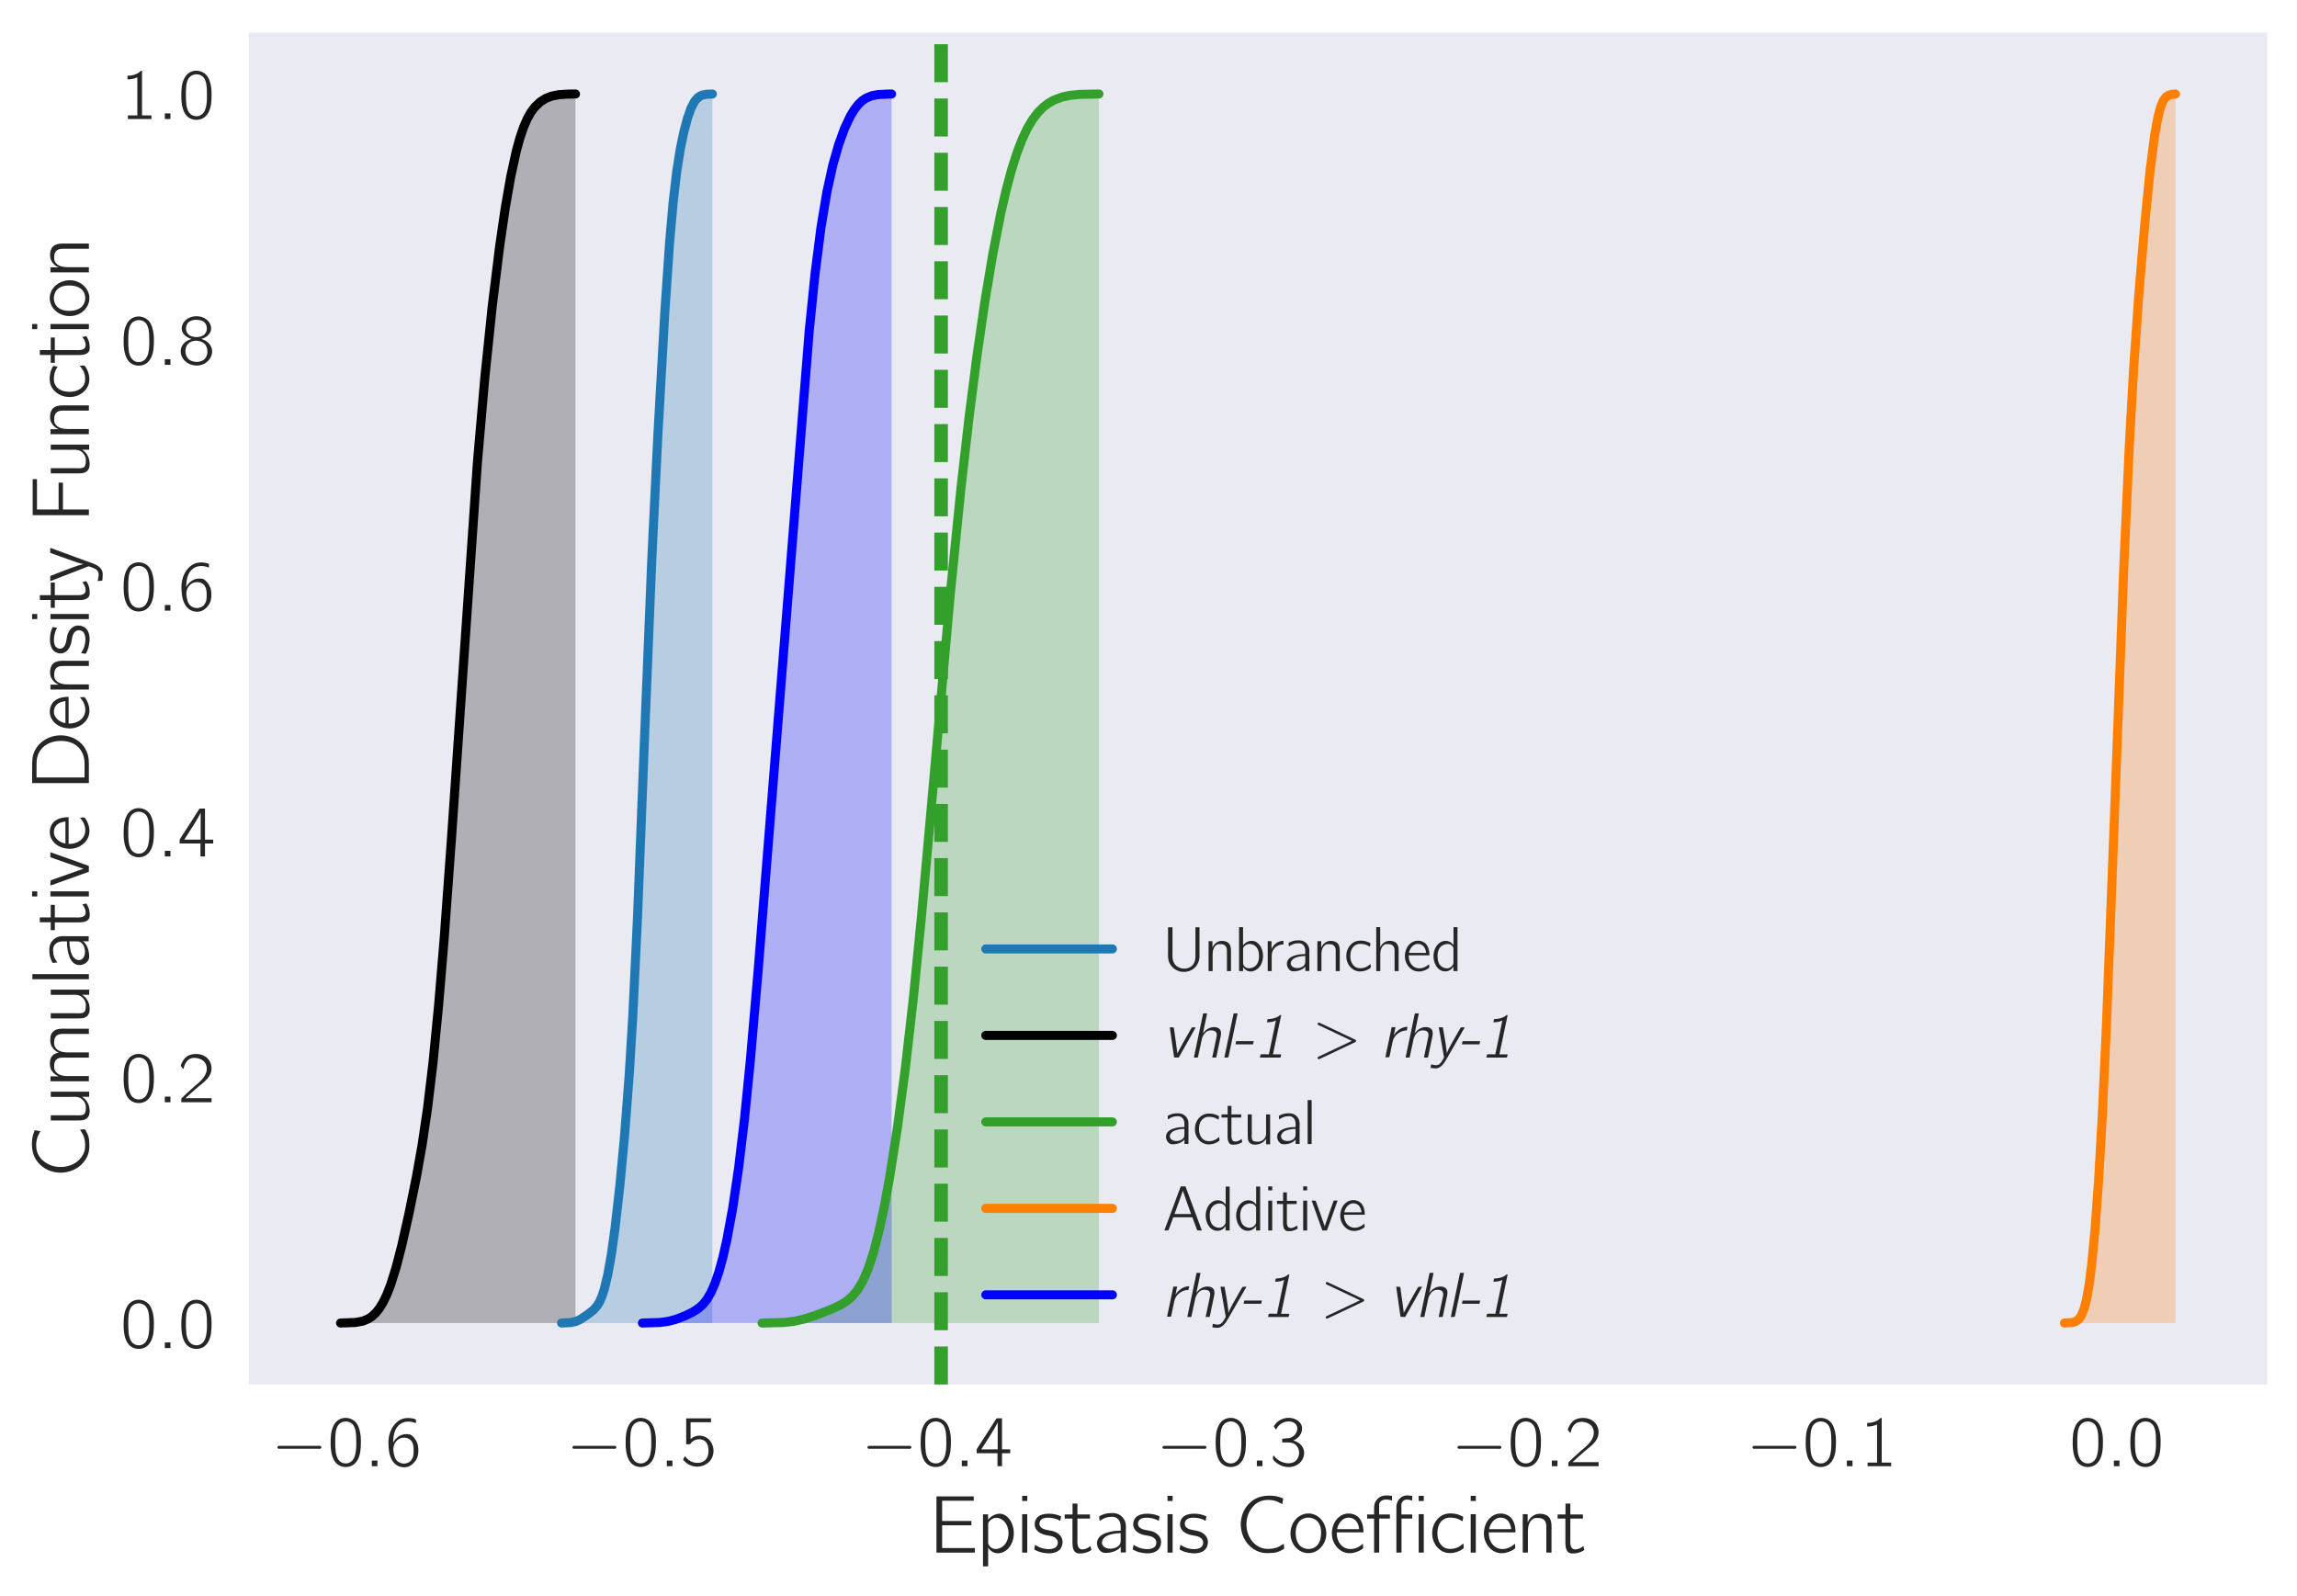 <?xml version="1.0" encoding="utf-8" standalone="no"?>
<!DOCTYPE svg PUBLIC "-//W3C//DTD SVG 1.1//EN"
  "http://www.w3.org/Graphics/SVG/1.1/DTD/svg11.dtd">
<!-- Created with matplotlib (http://matplotlib.org/) -->
<svg height="353pt" version="1.1" viewBox="0 0 508 353" width="508pt" xmlns="http://www.w3.org/2000/svg" xmlns:xlink="http://www.w3.org/1999/xlink">
 <defs>
  <style type="text/css">
*{stroke-linecap:butt;stroke-linejoin:round;}
  </style>
 </defs>
 <g id="figure_1">
  <g id="patch_1">
   <path d="M 0 353.548 
L 508.628 353.548 
L 508.628 0 
L 0 0 
z
" style="fill:#ffffff;"/>
  </g>
  <g id="axes_1">
   <g id="patch_2">
    <path d="M 55.028 306.18 
L 501.428 306.18 
L 501.428 7.2 
L 55.028 7.2 
z
" style="fill:#eaeaf2;"/>
   </g>
   <g id="matplotlib.axis_1">
    <g id="xtick_1">
     <g id="line2d_1"/>
     <g id="text_1">
      <!-- $-0.6$ -->
      <defs>
       <path d="M 9.797 28.078 
C 8 27.484 7.797 24.781 9.797 24.281 
C 10.297 24.078 10.906 24.188 11.5 24.188 
L 64.703 24.188 
C 65.906 24.188 67.797 23.781 68.797 24.781 
C 69.906 25.875 69.297 27.875 67.703 28.188 
C 66.5 28.375 65.094 28.188 63.906 28.188 
L 11.406 28.188 
C 10.906 28.188 10.297 28.281 9.797 28.078 
" id="Computer_Modern_Bright_Math_Symbols-0"/>
       <path d="M 14.797 63.859 
C 11.906 61.859 9.906 59.141 8.406 56.031 
C 4.797 49 4.406 40.766 4.406 31.828 
C 4.406 20.578 6.406 10.25 12 4.312 
C 17.297 -1.203 25.703 -2.609 32.797 0.297 
C 37.203 2.016 40.406 5.719 42.406 9.734 
C 46 16.875 46.406 25.406 46.406 34.234 
C 46.406 37.047 46.297 39.859 46 42.672 
C 45.297 49.406 43 56.828 39.297 60.953 
C 33.203 67.688 22.297 69.188 14.797 63.859 
M 34.906 58.141 
C 39.594 53.125 40 43.484 40 34.344 
L 40 28.922 
C 40 24.297 39.203 18.281 38.203 14.859 
C 36.797 10.141 34.5 6.734 29.906 4.625 
C 24.297 2.609 18.5 4.516 15.297 8.938 
C 11 14.656 10.797 24.797 10.797 33.734 
C 10.797 42.172 10.906 51.516 15 57.031 
C 19.5 63.062 29.203 64.062 34.906 58.141 
" id="Computer_Modern_Bright-48"/>
       <path d="M 10.703 7.812 
L 10.703 0 
L 18.5 0 
L 18.5 7.812 
z
" id="Computer_Modern_Bright_Math_Slanted-58"/>
       <path d="M 11.297 32.625 
L 11.203 32.625 
C 11.203 41.766 12.797 52.422 20.594 58.25 
C 24.906 61.375 30.703 62.969 38.203 61.172 
C 39.797 60.766 41.297 60.156 42.797 59.766 
L 42.797 63.281 
C 42.797 63.672 42.906 64.375 42.594 64.781 
C 41.906 65.688 36.297 66.594 36.094 66.594 
C 27.406 67.594 21.703 65.688 16.406 61.172 
C 10 55.641 6.297 47.516 5.094 39.281 
C 4 32.656 4.906 22 6.203 16.781 
C 8.297 9.047 12.297 2.219 19.703 -0.391 
C 24.094 -2 29.5 -2 33.703 0.016 
C 37.094 1.641 39.906 4.469 42.094 7.5 
C 45.594 12.344 46.5 18.219 46.094 24.172 
C 45.906 27.109 45.5 30.047 44.297 32.766 
C 42.406 37.125 39.203 41.672 35.094 43.688 
C 33.203 44.5 31.203 44.5 29.203 44.5 
C 23.906 44.5 18.906 42.188 15.203 38.359 
C 13.594 36.75 12 34.719 11.297 32.625 
M 24.406 39.516 
C 28.203 39.812 32.203 39.219 35.094 36.5 
C 38.906 32.891 39.594 27.766 39.594 22.812 
C 39.594 19.469 39.703 16.016 38.703 12.859 
C 38.094 11.234 37.297 9.828 36.406 8.5 
C 34.203 5.562 31.406 4.125 26.797 3.516 
C 22.297 3.516 17.797 5.312 15.203 9.125 
C 13.594 11.328 12.797 14.047 12.297 16.641 
C 11.703 19.344 11.297 22.141 11.5 24.859 
C 12 31.984 17 38.516 24.406 39.516 
" id="Computer_Modern_Bright-54"/>
      </defs>
      <g style="fill:#262626;" transform="translate(60.02 324.25)scale(0.16 -0.16)">
       <use transform="scale(0.996)" xlink:href="#Computer_Modern_Bright_Math_Symbols-0"/>
       <use transform="translate(77.487 0)scale(0.996)" xlink:href="#Computer_Modern_Bright-48"/>
       <use transform="translate(128.131 0)scale(0.996)" xlink:href="#Computer_Modern_Bright_Math_Slanted-58"/>
       <use transform="translate(157.188 0)scale(0.996)" xlink:href="#Computer_Modern_Bright-54"/>
      </g>
     </g>
    </g>
    <g id="xtick_2">
     <g id="line2d_2"/>
     <g id="text_2">
      <!-- $-0.5$ -->
      <defs>
       <path d="M 8.406 66.328 
L 8.406 30.453 
L 12.203 30.453 
C 12.703 30.453 13.406 30.359 13.797 30.562 
C 14.297 30.859 14.594 31.562 14.906 31.969 
C 15.594 32.859 16.406 33.562 17.203 34.266 
C 20.797 37.281 27.703 38.484 32.297 36.172 
C 38.594 33.172 39.797 25.219 39.297 19 
C 39 15.062 37.797 11.453 35.5 9.141 
C 30.203 3.5 21.297 3.5 14.797 6.797 
C 11.594 8.406 8.906 10.922 6.906 13.922 
L 6.797 13.922 
C 6.5 13.422 4.203 9.906 4.203 9.297 
C 4.203 8.891 4.5 8.594 4.703 8.297 
C 7.703 4.781 11.594 2.062 16.094 0.562 
C 25 -2.25 35 -0.047 41.297 7.188 
C 48.797 15.922 47.797 30.156 39.094 37.766 
C 36.5 40.188 32.906 41.891 28.594 42.281 
C 22.797 43.094 17.594 40.281 14.5 37.672 
L 14.5 61 
L 42.906 61 
L 42.906 66.328 
z
" id="Computer_Modern_Bright-53"/>
      </defs>
      <g style="fill:#262626;" transform="translate(125.265 324.25)scale(0.16 -0.16)">
       <use transform="scale(0.996)" xlink:href="#Computer_Modern_Bright_Math_Symbols-0"/>
       <use transform="translate(77.487 0)scale(0.996)" xlink:href="#Computer_Modern_Bright-48"/>
       <use transform="translate(128.131 0)scale(0.996)" xlink:href="#Computer_Modern_Bright_Math_Slanted-58"/>
       <use transform="translate(157.188 0)scale(0.996)" xlink:href="#Computer_Modern_Bright-53"/>
      </g>
     </g>
    </g>
    <g id="xtick_3">
     <g id="line2d_3"/>
     <g id="text_3">
      <!-- $-0.4$ -->
      <defs>
       <path d="M 2.094 18 
L 31 18 
L 31 0 
L 37.297 0 
L 37.297 18 
L 48.703 18 
L 48.703 23.328 
L 37.297 23.328 
L 37.297 66.469 
L 31.906 66.469 
C 30.094 66.469 29.594 66.578 28.797 65.062 
C 24.797 58.516 3.703 25.766 3 24.859 
C 2.203 23.438 2.094 23.547 2.094 21.438 
z
M 31.297 60.875 
L 31.297 23.328 
L 8.594 23.328 
C 9.297 24.734 10.297 26.031 11.203 27.438 
C 16.203 35.172 28.094 53.547 30.594 59.281 
C 30.906 59.781 31 60.375 31.297 60.875 
" id="Computer_Modern_Bright-52"/>
      </defs>
      <g style="fill:#262626;" transform="translate(190.51 324.25)scale(0.16 -0.16)">
       <use transform="scale(0.996)" xlink:href="#Computer_Modern_Bright_Math_Symbols-0"/>
       <use transform="translate(77.487 0)scale(0.996)" xlink:href="#Computer_Modern_Bright-48"/>
       <use transform="translate(128.131 0)scale(0.996)" xlink:href="#Computer_Modern_Bright_Math_Slanted-58"/>
       <use transform="translate(157.188 0)scale(0.996)" xlink:href="#Computer_Modern_Bright-52"/>
      </g>
     </g>
    </g>
    <g id="xtick_4">
     <g id="line2d_4"/>
     <g id="text_4">
      <!-- $-0.3$ -->
      <defs>
       <path d="M 8.094 50.719 
C 8.906 51.922 9.5 53.234 10.406 54.438 
C 12.5 57.25 15.406 59.453 18.703 60.766 
C 23.906 62.875 31.5 62.875 35.594 58.219 
C 39.203 54.078 37.703 47.609 34.406 43.781 
C 31.406 40.25 27.5 38.531 21.703 38.531 
C 20 38.531 18.406 38.031 16.703 38.031 
L 16.703 33 
L 23.594 33 
C 29.406 33 33.203 32.109 36.406 28.688 
C 41.906 22.859 41.406 12.516 35.297 7.203 
C 32.203 4.594 27.906 3.781 23.906 4.078 
C 16.094 4.688 9.203 8.812 4.594 15.234 
C 4.094 14.234 4.094 12.828 3.906 11.719 
C 3.594 10.109 3.594 10.109 4.594 8.812 
C 7.5 4.891 13.203 1.281 17.703 -0.031 
C 25.703 -2.438 35 -1.344 41.203 4.781 
C 42.406 6 43.5 7.297 44.406 8.703 
C 48.094 14.531 48.203 22.156 44.094 27.781 
C 42.406 30.094 40.203 31.906 37.703 33.312 
C 36 34.312 34 35.312 32 35.516 
C 37.797 38.234 43.203 42.828 44.203 50.359 
C 45.094 57.375 41 61.688 36.797 64.188 
C 30.297 68 21.797 68 15.094 64.672 
C 12 63.172 9.203 60.969 7.094 58.25 
C 6.703 57.75 5.203 56.047 5.203 55.234 
C 5.203 54.734 5.594 54.234 5.906 53.828 
z
" id="Computer_Modern_Bright-51"/>
      </defs>
      <g style="fill:#262626;" transform="translate(255.754 324.25)scale(0.16 -0.16)">
       <use transform="scale(0.996)" xlink:href="#Computer_Modern_Bright_Math_Symbols-0"/>
       <use transform="translate(77.487 0)scale(0.996)" xlink:href="#Computer_Modern_Bright-48"/>
       <use transform="translate(128.131 0)scale(0.996)" xlink:href="#Computer_Modern_Bright_Math_Slanted-58"/>
       <use transform="translate(157.188 0)scale(0.996)" xlink:href="#Computer_Modern_Bright-51"/>
      </g>
     </g>
    </g>
    <g id="xtick_5">
     <g id="line2d_5"/>
     <g id="text_5">
      <!-- $-0.2$ -->
      <defs>
       <path d="M 7.297 45.969 
C 8.703 51.594 11.094 57.984 16.797 60.5 
C 19.203 61.5 21.797 61.703 24.406 61.5 
C 29.297 61.094 34.094 59.094 37.094 55.094 
C 39.297 52.078 40.094 48.375 39.703 44.781 
C 38.5 34.344 28.297 26.844 21.703 21.234 
C 17.906 18.031 7.094 7.812 7.094 7.812 
L 5.406 6.203 
C 4.5 5.312 4.406 5.312 4.406 3.5 
L 4.406 0 
L 46.406 0 
L 46.406 5.625 
L 10.203 5.625 
C 13.406 8.734 26.703 20.516 28.5 21.922 
C 34.297 26.656 40.797 31.375 44.297 38.219 
C 48.203 46.062 46.5 55.938 39.906 61.766 
C 35.906 65.297 30.406 67 25.094 67 
C 20.203 67 15.203 66 11.297 62.906 
C 8.297 60.391 5.797 56.688 4.406 52.875 
C 4.094 52.281 3.594 51.281 3.703 50.578 
C 3.797 49.984 4.406 49.484 4.703 49.078 
C 5.5 48.078 6.297 46.875 7.297 45.969 
" id="Computer_Modern_Bright-50"/>
      </defs>
      <g style="fill:#262626;" transform="translate(320.999 324.25)scale(0.16 -0.16)">
       <use transform="scale(0.996)" xlink:href="#Computer_Modern_Bright_Math_Symbols-0"/>
       <use transform="translate(77.487 0)scale(0.996)" xlink:href="#Computer_Modern_Bright-48"/>
       <use transform="translate(128.131 0)scale(0.996)" xlink:href="#Computer_Modern_Bright_Math_Slanted-58"/>
       <use transform="translate(157.188 0)scale(0.996)" xlink:href="#Computer_Modern_Bright-50"/>
      </g>
     </g>
    </g>
    <g id="xtick_6">
     <g id="line2d_6"/>
     <g id="text_6">
      <!-- $-0.1$ -->
      <defs>
       <path d="M 9.703 60.016 
L 9.703 55 
C 15.203 55 19 56 23.406 57.906 
L 23.406 5.016 
L 10.297 5.016 
L 10.297 0 
L 43 0 
L 43 5.016 
L 29.906 5.016 
L 29.906 67 
C 27.5 67 27.906 66.359 26 64.875 
C 21.906 61.719 16.203 60.016 9.703 60.016 
" id="Computer_Modern_Bright-49"/>
      </defs>
      <g style="fill:#262626;" transform="translate(386.244 324.25)scale(0.16 -0.16)">
       <use transform="scale(0.996)" xlink:href="#Computer_Modern_Bright_Math_Symbols-0"/>
       <use transform="translate(77.487 0)scale(0.996)" xlink:href="#Computer_Modern_Bright-48"/>
       <use transform="translate(128.131 0)scale(0.996)" xlink:href="#Computer_Modern_Bright_Math_Slanted-58"/>
       <use transform="translate(157.188 0)scale(0.996)" xlink:href="#Computer_Modern_Bright-49"/>
      </g>
     </g>
    </g>
    <g id="xtick_7">
     <g id="line2d_7"/>
     <g id="text_7">
      <!-- $0.0$ -->
      <g style="fill:#262626;" transform="translate(457.688 324.25)scale(0.16 -0.16)">
       <use transform="scale(0.996)" xlink:href="#Computer_Modern_Bright-48"/>
       <use transform="translate(50.643 0)scale(0.996)" xlink:href="#Computer_Modern_Bright_Math_Slanted-58"/>
       <use transform="translate(79.701 0)scale(0.996)" xlink:href="#Computer_Modern_Bright-48"/>
      </g>
     </g>
    </g>
    <g id="text_8">
     <!-- Epistasis Coefficient -->
     <defs>
      <path d="M 8 69.328 
L 8 0 
L 55.406 0 
L 55.406 5.625 
L 15 5.625 
L 15 33.672 
L 51.094 33.672 
L 51.094 39 
L 15 39 
L 15 64 
L 54 64 
L 54 69.328 
z
" id="Computer_Modern_Bright-69"/>
      <path d="M 12.703 40.531 
L 12.703 47.156 
L 6.406 47.156 
L 6.406 -17 
L 12.797 -17 
L 12.797 6.094 
C 14.203 4.078 15.797 2.281 17.906 1.078 
C 25 -3.25 34 0.172 38.906 6.594 
C 45.406 14.969 46.094 27.5 41.594 36.984 
C 39 42.438 34.094 47.5 27.797 48 
C 22.297 48 18.094 45.812 15.094 43.125 
C 14.203 42.328 13.5 41.438 12.703 40.531 
M 21.906 42.875 
C 26 43.172 30 41.266 32.797 38.266 
C 34.5 36.344 35.797 34.141 36.594 31.734 
C 40.094 22.297 36.906 9.234 26.797 5.328 
C 21 3.109 15.297 5.125 13.094 10.547 
C 12.594 11.547 12.797 12.859 12.797 13.953 
L 12.797 34.641 
C 12.797 36.953 13 37.156 14.5 38.859 
C 16.297 41.062 19 42.578 21.906 42.875 
" id="Computer_Modern_Bright-112"/>
      <path d="M 6.406 70 
L 6.406 63.672 
L 12.703 63.672 
L 12.703 70 
z
M 6.406 47.391 
L 6.406 0 
L 12.703 0 
L 12.703 47.391 
z
" id="Computer_Modern_Bright-105"/>
      <path d="M 3.094 9.641 
C 2.906 8.234 2.594 6.938 2.406 5.531 
C 2.203 4.422 1.906 3.922 2.906 3.422 
C 7 1.016 11.906 -0.297 17.703 -0.797 
C 24.203 -1.406 32.406 0.109 35.594 6.531 
C 36.5 8.344 37 10.344 37.094 12.359 
C 37.5 19.578 31.797 24.203 26.906 25.906 
C 21.406 28.016 13.906 27.312 10.094 31.531 
C 8.094 33.844 8 37.266 9.906 39.672 
C 13.906 45.297 26.797 42.875 31.906 40.375 
C 32.703 39.969 33.406 39.469 34.297 39.266 
L 35.203 44.688 
C 30.5 46.797 26.406 48 19.906 48 
C 14.297 48 9.203 46.703 6 43.484 
C 2.797 40.172 1.703 34.641 3.594 30.438 
C 5.406 26.406 9.203 23.797 13.297 22.5 
C 19.203 20.391 25.906 21.391 29.797 16.578 
C 32 13.766 31.594 9.547 29.094 7.031 
C 24.297 2.609 14.094 4.219 8.5 6.625 
C 6.594 7.438 4.906 8.641 3.094 9.641 
" id="Computer_Modern_Bright-115"/>
      <path d="M 10.797 60.5 
L 10.797 47.016 
L 1.094 47.016 
L 1.094 42 
L 10.703 42 
L 10.703 15.016 
C 10.703 10.578 10.406 5.234 13.297 1.516 
C 15 -0.703 17.297 -1.297 20.797 -1 
C 23.703 -1 26.594 -0.391 29.297 0.656 
C 30.203 1.062 33.5 2.516 33.906 3.234 
C 34.094 3.641 32.797 8.094 32.797 8.094 
L 30.406 6.266 
C 27.297 4.344 21.094 2.328 18.5 5.969 
C 16.203 9.094 16.797 13.75 16.797 17.375 
L 16.797 42 
L 32.297 42 
L 32.297 47.016 
L 16.797 47.016 
L 16.797 60.5 
z
" id="Computer_Modern_Bright-116"/>
      <path d="M 7.906 39.016 
C 9.594 39.859 11 41.094 12.703 41.922 
C 15.406 43.156 18.203 44 21.203 44 
C 22.594 44.094 24.203 44.297 25.594 44 
C 28.094 43.594 30.297 42.078 31.797 39.953 
C 33.297 37.516 33.906 35.391 33.906 31.469 
L 33.906 27.016 
C 29.094 27.016 24.297 26.609 19.703 25.391 
C 13.906 24.078 7.594 21.125 5.5 15.844 
C 3.406 10.781 5.594 4.078 10.094 1.031 
C 12.297 -0.5 14.906 -0.5 17.5 -0.297 
C 21.703 0 25.906 1.016 29.5 3.25 
C 31.203 4.25 32.906 5.578 33.906 7.297 
L 34 7.297 
L 34 0.203 
L 40.297 0.203 
L 40.297 26.891 
C 40.297 29.812 40.594 32.953 40 35.891 
C 39.406 39.922 36.906 43.266 34 45.594 
C 30.594 48.219 26.703 49.109 21.5 48.719 
C 16.703 48.719 13 47.5 9.406 45.766 
C 8.906 45.562 7.906 45.234 7.594 44.641 
C 7.297 44.219 7.5 43.516 7.5 43 
C 7.703 41.672 7.797 40.344 7.906 39.016 
M 33.906 24 
L 33.906 16.375 
C 33.906 14.062 34 11.953 32.703 9.953 
C 31.594 8.344 30.094 7.234 28.5 6.438 
C 22.797 3.516 14.094 4.422 11.594 9.25 
C 9.594 12.75 11.703 16.875 14.594 19.188 
C 18.906 22.5 27.297 24 33.906 24 
" id="Computer_Modern_Bright-97"/>
      <path d="M 60.5 10.875 
C 58.5 9.859 56.703 8.453 54.703 7.453 
C 50 5.047 44 4.141 37.5 4.734 
C 31.703 5.547 26.906 8.359 23.406 11.875 
C 12.203 23.156 11.406 42.969 21.297 55.344 
C 25.5 60.875 31.906 65 41.297 65 
C 45.094 65 49 64.297 52.5 62.891 
C 54.594 61.969 56.594 60.766 58.594 59.766 
L 59.797 66.812 
C 57.594 67.672 55.297 68.562 53 69.094 
C 47.406 70.625 38.906 70.625 33.094 69.219 
C 22.906 66.922 15.5 59.828 11.297 51.625 
C 5.5 40.016 6.203 25.516 13.203 14.594 
C 15 11.703 17.297 9.109 19.906 6.891 
C 25.906 1.688 33.297 -1.312 43.594 -0.5 
C 49.797 -0.5 53.406 0.516 58.203 3.203 
C 58.703 3.5 60.594 4.516 60.906 4.938 
C 61.094 5.438 60.594 9.531 60.5 10.875 
" id="Computer_Modern_Bright-67"/>
      <path d="M 10.703 42.078 
C 1.797 33.234 0.797 17.875 8.5 7.938 
C 9.594 6.422 10.906 5.125 12.406 4.016 
C 16.094 1 21.5 -1.203 27.797 -0.5 
C 37.797 0.703 44.703 8.844 46.797 17.375 
C 49.594 29.328 43.703 42.672 32.703 46.891 
C 24.094 50.406 15.5 46.891 10.703 42.078 
M 35.703 39.359 
C 40.5 35.031 41.406 28.109 41 21.984 
C 40.703 17.266 39.406 12.344 36.094 8.828 
C 30.703 3 20.703 3 14.906 8.625 
C 11.906 11.844 10.094 16.453 9.797 21.984 
C 9.297 30.109 11.297 38.75 19.297 41.969 
C 25.203 44.578 32 42.672 35.703 39.359 
" id="Computer_Modern_Bright-111"/>
      <path d="M 41.797 10.938 
C 39.5 9.234 38.797 8.328 35.906 6.812 
C 29.797 3.5 22.594 3.5 17.406 7.172 
C 12.406 10.766 9.5 16.641 9.5 25 
L 42.5 25 
C 42.5 32.422 40.797 38.859 36.594 43.375 
C 32 47.891 24.797 49.297 18.703 47.391 
C 16.406 46.688 14.297 45.484 12.406 43.969 
C 6.094 38.859 3.406 30.719 3.5 22.781 
C 3.703 12.344 10.797 1.906 21.297 -0.312 
C 26.797 -1.422 32.594 -0.203 37.5 2.297 
C 38.406 2.797 41.703 4.609 42.094 5.516 
C 42.406 6.016 41.797 10.938 41.797 10.938 
M 37.203 28.906 
L 10 28.906 
C 11.203 36.234 17.203 43.969 25.297 43.062 
C 31.906 42.469 35.406 37.75 36.703 31.828 
C 36.906 30.812 37 29.922 37.203 28.906 
" id="Computer_Modern_Bright-101"/>
      <path d="M 10.594 47.016 
L 2 47.016 
L 2 42 
L 10.594 42 
L 10.594 0 
L 16.906 0 
L 16.906 42 
L 30.094 42 
L 30.094 47.016 
L 16.797 47.016 
L 16.797 56.234 
C 16.797 57.891 16.594 59.656 17.297 61.219 
C 19.5 65.875 25.406 65.875 29.594 65.078 
C 30.594 64.875 31.703 64.469 32.703 64.266 
L 32.703 69.906 
C 27.703 70.609 22.297 71.219 17.703 68.469 
C 15.797 67.438 14.203 65.688 13 63.922 
C 11.094 60.938 10.594 58.781 10.594 53.719 
z
M 38.094 0 
L 44.406 0 
L 44.406 42 
L 57.594 42 
L 57.594 47.016 
L 44.297 47.016 
L 44.297 55.234 
C 44.297 56.891 44.094 58.656 44.406 60.328 
C 44.906 62.297 46.094 63.656 47.703 64.672 
C 50.797 66.172 54.406 65.078 57.594 64.172 
L 57.594 70 
C 55.094 70.188 52.703 70.688 50.203 70.5 
C 43.406 70 38.594 64.047 38.094 57.312 
C 38 55.891 38.094 54.375 38.094 52.969 
z
M 65.594 70 
L 65.594 63.672 
L 71.906 63.672 
L 71.906 70 
z
M 65.594 47.391 
L 65.594 0 
L 71.906 0 
L 71.906 47.391 
z
" id="Computer_Modern_Bright-14"/>
      <path d="M 42.406 11.25 
C 40.5 9.844 38.797 8.328 36.703 7.125 
C 32 4.625 24.797 3.422 19.406 5.922 
C 11.594 9.938 9.5 19.688 10.594 27.719 
C 10.797 29.328 11.094 30.922 11.594 32.438 
C 13.797 38.969 19.297 44.078 28.297 43.078 
C 33.094 42.672 35.5 41.875 39.297 39.766 
C 40 39.359 40.594 38.859 41.406 38.656 
C 41.5 39.859 41.797 41.172 42 42.375 
C 42.297 43.984 42.297 44.188 40.797 44.891 
C 39.703 45.391 38.594 45.984 37.406 46.391 
C 32.797 48.406 25.203 49 20 47.5 
C 12.906 45.484 7.594 39.359 5.297 32.531 
C 4.203 29.422 3.906 26.109 3.906 22.797 
C 4 12.25 11.203 1.906 21.703 -0.203 
C 27.5 -1.406 34.203 0.297 38.203 2.406 
C 39.203 2.906 42.203 4.719 42.703 5.625 
C 43 6.125 42.406 11.25 42.406 11.25 
" id="Computer_Modern_Bright-99"/>
      <path d="M 12.594 37.281 
L 12.5 37.281 
L 12.5 47.391 
L 6.406 47.391 
L 6.406 0 
L 12.797 0 
L 12.797 21.938 
C 12.797 26.844 12.5 31.875 14.703 36.469 
C 15.797 38.781 17.5 40.781 19.797 41.984 
C 21.703 42.891 23.703 42.891 25.797 42.688 
C 28.797 42.688 31.703 41.891 33.594 39.375 
C 35.406 37.062 35.5 34.062 35.5 31.25 
L 35.5 0 
L 41.906 0 
L 41.906 26.859 
C 41.906 31.875 42.406 37.375 40 41.891 
C 38.094 45.5 34.406 47.203 30.5 47.703 
C 28.5 48 26.406 48 24.406 47.609 
C 19.203 46.5 14.406 42.297 12.594 37.281 
" id="Computer_Modern_Bright-110"/>
     </defs>
     <g style="fill:#262626;" transform="translate(205.672 343.36)scale(0.18 -0.18)">
      <use transform="scale(0.996)" xlink:href="#Computer_Modern_Bright-69"/>
      <use transform="translate(58.738 0)scale(0.996)" xlink:href="#Computer_Modern_Bright-112"/>
      <use transform="translate(106.89 0)scale(0.996)" xlink:href="#Computer_Modern_Bright-105"/>
      <use transform="translate(125.985 0)scale(0.996)" xlink:href="#Computer_Modern_Bright-115"/>
      <use transform="translate(164.424 0)scale(0.996)" xlink:href="#Computer_Modern_Bright-116"/>
      <use transform="translate(200.539 0)scale(0.996)" xlink:href="#Computer_Modern_Bright-97"/>
      <use transform="translate(247.031 0)scale(0.996)" xlink:href="#Computer_Modern_Bright-115"/>
      <use transform="translate(285.47 0)scale(0.996)" xlink:href="#Computer_Modern_Bright-105"/>
      <use transform="translate(304.565 0)scale(0.996)" xlink:href="#Computer_Modern_Bright-115"/>
      <use transform="translate(374.469 0)scale(0.996)" xlink:href="#Computer_Modern_Bright-67"/>
      <use transform="translate(439.641 0)scale(0.996)" xlink:href="#Computer_Modern_Bright-111"/>
      <use transform="translate(490.284 0)scale(0.996)" xlink:href="#Computer_Modern_Bright-101"/>
      <use transform="translate(535.116 0)scale(0.996)" xlink:href="#Computer_Modern_Bright-14"/>
      <use transform="translate(613.156 0)scale(0.996)" xlink:href="#Computer_Modern_Bright-99"/>
      <use transform="translate(657.988 0)scale(0.996)" xlink:href="#Computer_Modern_Bright-105"/>
      <use transform="translate(677.083 0)scale(0.996)" xlink:href="#Computer_Modern_Bright-101"/>
      <use transform="translate(721.915 0)scale(0.996)" xlink:href="#Computer_Modern_Bright-110"/>
      <use transform="translate(770.067 0)scale(0.996)" xlink:href="#Computer_Modern_Bright-116"/>
     </g>
    </g>
   </g>
   <g id="matplotlib.axis_2">
    <g id="ytick_1">
     <g id="line2d_8"/>
     <g id="text_9">
      <!-- $0.0$ -->
      <g style="fill:#262626;" transform="translate(26.642 298.125)scale(0.16 -0.16)">
       <use transform="scale(0.996)" xlink:href="#Computer_Modern_Bright-48"/>
       <use transform="translate(50.643 0)scale(0.996)" xlink:href="#Computer_Modern_Bright_Math_Slanted-58"/>
       <use transform="translate(79.701 0)scale(0.996)" xlink:href="#Computer_Modern_Bright-48"/>
      </g>
     </g>
    </g>
    <g id="ytick_2">
     <g id="line2d_9"/>
     <g id="text_10">
      <!-- $0.2$ -->
      <g style="fill:#262626;" transform="translate(26.642 243.764)scale(0.16 -0.16)">
       <use transform="scale(0.996)" xlink:href="#Computer_Modern_Bright-48"/>
       <use transform="translate(50.643 0)scale(0.996)" xlink:href="#Computer_Modern_Bright_Math_Slanted-58"/>
       <use transform="translate(79.701 0)scale(0.996)" xlink:href="#Computer_Modern_Bright-50"/>
      </g>
     </g>
    </g>
    <g id="ytick_3">
     <g id="line2d_10"/>
     <g id="text_11">
      <!-- $0.4$ -->
      <g style="fill:#262626;" transform="translate(26.642 189.403)scale(0.16 -0.16)">
       <use transform="scale(0.996)" xlink:href="#Computer_Modern_Bright-48"/>
       <use transform="translate(50.643 0)scale(0.996)" xlink:href="#Computer_Modern_Bright_Math_Slanted-58"/>
       <use transform="translate(79.701 0)scale(0.996)" xlink:href="#Computer_Modern_Bright-52"/>
      </g>
     </g>
    </g>
    <g id="ytick_4">
     <g id="line2d_11"/>
     <g id="text_12">
      <!-- $0.6$ -->
      <g style="fill:#262626;" transform="translate(26.642 135.043)scale(0.16 -0.16)">
       <use transform="scale(0.996)" xlink:href="#Computer_Modern_Bright-48"/>
       <use transform="translate(50.643 0)scale(0.996)" xlink:href="#Computer_Modern_Bright_Math_Slanted-58"/>
       <use transform="translate(79.701 0)scale(0.996)" xlink:href="#Computer_Modern_Bright-54"/>
      </g>
     </g>
    </g>
    <g id="ytick_5">
     <g id="line2d_12"/>
     <g id="text_13">
      <!-- $0.8$ -->
      <defs>
       <path d="M 18.703 36 
L 18.703 35.906 
C 12.5 34.094 7.297 30.688 4.797 24.844 
C 2.203 18.719 4 11.281 8.406 6.453 
C 13.094 1.422 19.5 -1 26.297 -1 
C 36.297 -1 45.906 6.406 47.094 16.734 
C 47.297 18.266 47.203 19.891 47 21.406 
C 45.203 29.219 39.5 33.875 32.094 35.906 
C 32.906 36.203 33.797 36.406 34.594 36.703 
C 38.797 38.422 42.297 40.922 44.5 44.938 
C 47.797 51.375 44.594 58.906 39.203 63.016 
C 33.797 67.141 26.5 68.234 19.906 66.828 
C 12 65.125 4.5 58.406 5 49.766 
C 5.203 46.75 6.5 44.234 8 42.438 
C 10.297 39.625 14.797 36.609 18.703 36 
M 23.797 62.5 
C 28.203 62.5 33.703 62 36.906 58.578 
C 40.703 54.469 40.906 47.031 37.094 42.812 
C 34.703 40.203 31.203 38.891 27.703 38.594 
C 22.797 38.188 17.203 39 13.703 42.812 
C 9.797 47.125 10.094 54.969 14.297 58.984 
C 16.906 61.391 20.406 62.188 23.797 62.5 
M 23.703 33.5 
C 28.406 33.5 33.5 32.391 36.906 28.938 
C 38.203 27.531 39.203 25.812 39.797 24.016 
C 41.5 18.75 40.703 12.094 36.797 8.047 
C 34.094 5.328 30.406 4.312 26.703 4.016 
C 22.203 4.016 17 5.109 13.797 8.562 
C 9.406 13.391 8.5 23.406 13.703 29.062 
C 16.297 31.781 20 33.203 23.703 33.5 
" id="Computer_Modern_Bright-56"/>
      </defs>
      <g style="fill:#262626;" transform="translate(26.642 80.682)scale(0.16 -0.16)">
       <use transform="scale(0.996)" xlink:href="#Computer_Modern_Bright-48"/>
       <use transform="translate(50.643 0)scale(0.996)" xlink:href="#Computer_Modern_Bright_Math_Slanted-58"/>
       <use transform="translate(79.701 0)scale(0.996)" xlink:href="#Computer_Modern_Bright-56"/>
      </g>
     </g>
    </g>
    <g id="ytick_6">
     <g id="line2d_13"/>
     <g id="text_14">
      <!-- $1.0$ -->
      <g style="fill:#262626;" transform="translate(26.642 26.321)scale(0.16 -0.16)">
       <use transform="scale(0.996)" xlink:href="#Computer_Modern_Bright-49"/>
       <use transform="translate(50.643 0)scale(0.996)" xlink:href="#Computer_Modern_Bright_Math_Slanted-58"/>
       <use transform="translate(79.701 0)scale(0.996)" xlink:href="#Computer_Modern_Bright-48"/>
      </g>
     </g>
    </g>
    <g id="text_15">
     <!-- Cumulative Density Function -->
     <defs>
      <path d="M 6.406 47 
L 6.406 12.969 
C 6.406 10.047 6.5 7.141 7.703 4.422 
C 9.594 0.516 13.594 -1 17.703 -1 
C 23.203 -1 28.703 0.812 32.703 4.734 
C 33.797 5.828 34.797 6.938 35.5 8.344 
L 35.594 8.344 
L 35.594 -0.391 
L 41.906 -0.391 
L 41.906 47 
L 35.5 47 
L 35.5 22.906 
C 35.5 18.688 36.094 14.062 33.906 10.25 
C 32.297 7.438 29.5 5.234 26.406 4.234 
C 24.297 3.625 22.094 3.625 19.906 3.828 
C 17.797 4.031 15.5 4.234 14.094 6.031 
C 12.094 8.453 12.797 14.172 12.797 17.688 
L 12.797 47 
z
" id="Computer_Modern_Bright-117"/>
      <path d="M 12.594 37.359 
L 12.5 37.359 
L 12.5 47.391 
L 6.406 47.391 
L 6.406 0 
L 12.797 0 
L 12.797 22.047 
C 12.797 26.953 12.5 31.875 14.703 36.375 
C 16.594 40.281 19.906 43.391 25.797 42.781 
C 28.797 42.781 31.797 41.984 33.703 39.453 
C 35.5 37.141 35.594 34.141 35.594 31.312 
L 35.594 0 
L 42 0 
L 42 22.047 
C 42 26.953 41.703 31.875 43.906 36.375 
C 45.797 40.281 49.094 43.391 55 42.781 
C 58 42.781 61 41.984 62.906 39.453 
C 64.703 37.141 64.797 34.141 64.797 31.312 
L 64.797 0 
L 71.203 0 
L 71.203 26.562 
C 71.203 31.375 71.797 36.781 69.703 41.188 
C 67.594 45.297 64.203 47.5 58.703 47.5 
C 55.5 47.797 52.297 47.312 49.406 45.844 
C 45.906 43.922 43.297 40.75 41.703 37.266 
C 41 40.578 40.203 42.828 38 45 
C 35.703 47.062 32.594 48 29.594 48 
C 22.297 48.594 17.703 45.562 14.594 41 
C 13.797 39.875 13 38.672 12.594 37.359 
" id="Computer_Modern_Bright-109"/>
      <path d="M 6.406 69.688 
L 6.406 0 
L 12.703 0 
L 12.703 69.688 
z
" id="Computer_Modern_Bright-108"/>
      <path d="M 0.703 47.5 
C 1.203 45.5 4.203 37.578 4.406 37.078 
C 5.406 34.281 17.297 0.609 17.594 0.297 
C 17.906 -0.203 18.797 0 19.297 0 
L 22.797 0 
C 24.094 0 24.906 -0.297 25.203 0.906 
C 28.406 9.328 40.094 42.703 41.797 47.5 
L 35.594 47.5 
C 30.797 33.984 25.906 20.438 21.406 6.609 
L 11 36.203 
C 9.5 39.797 8.594 43.891 6.906 47.203 
C 5.094 47.5 2.797 47.5 0.703 47.5 
" id="Computer_Modern_Bright-118"/>
      <path d="M 8 70 
L 8 0 
L 28.203 0 
C 31.406 0 34.594 0 37.703 0.297 
C 45.703 1.109 52.594 5.016 57.203 9.828 
C 70.094 23.172 70 46.125 57.297 59.672 
C 52.703 64.578 46.5 68.5 38.703 69.5 
C 34.906 70 31 70 27.203 70 
z
M 14.906 5.312 
L 14.906 64.562 
L 27.797 64.562 
C 30.5 64.562 33.203 64.562 35.906 64.359 
C 40.406 63.859 44.797 62.359 48.5 59.734 
C 56.594 54.125 60 44.172 60 34.641 
C 60 26.609 57.797 18.375 51.906 12.641 
C 47.906 8.938 42.5 6.219 36 5.516 
C 33.406 5.312 30.703 5.312 28.094 5.312 
z
" id="Computer_Modern_Bright-68"/>
      <path d="M 0.703 47.656 
C 1.297 45.75 5.406 35.609 5.5 35.312 
L 17.406 4.578 
L 18.406 2.078 
C 19 0.672 19.203 0.469 18.594 -1.141 
L 17.5 -4.047 
C 16.594 -6.469 15.594 -8.969 13.703 -10.484 
C 10.297 -13.297 4.906 -11.688 0.797 -10.781 
L 1.297 -16.5 
C 3.203 -16.797 5.094 -17 7 -17 
C 11.297 -17.516 14.094 -16.5 16.703 -14.297 
C 20 -11.484 21.594 -7.562 23.094 -3.547 
L 26.203 5.078 
L 36.406 32.906 
C 38.094 37.922 40.203 42.641 41.797 47.656 
L 37.297 47.656 
C 36.797 47.656 36 47.859 35.594 47.469 
C 35.406 47.156 35.297 46.766 35.203 46.453 
L 34.406 44.344 
C 33.406 41.734 32.5 39.234 31.594 36.609 
L 25.797 20.25 
C 24.297 15.828 22.594 11.312 21.797 6.688 
C 20.703 11.312 19.203 15.734 17.594 20.141 
C 16.297 23.562 8.5 44.547 7.5 46.562 
C 7.094 47.656 6.703 47.656 5.203 47.656 
z
" id="Computer_Modern_Bright-121"/>
      <path d="M 8 69.328 
L 8 0 
L 15 0 
L 15 32 
L 48.094 32 
L 48.094 37.312 
L 15 37.312 
L 15 64 
L 52.406 64 
L 52.406 69.328 
z
" id="Computer_Modern_Bright-70"/>
     </defs>
     <g style="fill:#262626;" transform="translate(19.653 260.67)rotate(-90)scale(0.18 -0.18)">
      <use transform="scale(0.996)" xlink:href="#Computer_Modern_Bright-67"/>
      <use transform="translate(65.172 0)scale(0.996)" xlink:href="#Computer_Modern_Bright-117"/>
      <use transform="translate(113.325 0)scale(0.996)" xlink:href="#Computer_Modern_Bright-109"/>
      <use transform="translate(190.535 0)scale(0.996)" xlink:href="#Computer_Modern_Bright-117"/>
      <use transform="translate(238.687 0)scale(0.996)" xlink:href="#Computer_Modern_Bright-108"/>
      <use transform="translate(257.782 0)scale(0.996)" xlink:href="#Computer_Modern_Bright-97"/>
      <use transform="translate(304.274 0)scale(0.996)" xlink:href="#Computer_Modern_Bright-116"/>
      <use transform="translate(340.389 0)scale(0.996)" xlink:href="#Computer_Modern_Bright-105"/>
      <use transform="translate(359.484 0)scale(0.996)" xlink:href="#Computer_Modern_Bright-118"/>
      <use transform="translate(401.825 0)scale(0.996)" xlink:href="#Computer_Modern_Bright-101"/>
      <use transform="translate(478.121 0)scale(0.996)" xlink:href="#Computer_Modern_Bright-68"/>
      <use transform="translate(549.728 0)scale(0.996)" xlink:href="#Computer_Modern_Bright-101"/>
      <use transform="translate(594.559 0)scale(0.996)" xlink:href="#Computer_Modern_Bright-110"/>
      <use transform="translate(642.712 0)scale(0.996)" xlink:href="#Computer_Modern_Bright-115"/>
      <use transform="translate(681.151 0)scale(0.996)" xlink:href="#Computer_Modern_Bright-105"/>
      <use transform="translate(700.246 0)scale(0.996)" xlink:href="#Computer_Modern_Bright-116"/>
      <use transform="translate(733.454 0)scale(0.996)" xlink:href="#Computer_Modern_Bright-121"/>
      <use transform="translate(807.261 0)scale(0.996)" xlink:href="#Computer_Modern_Bright-70"/>
      <use transform="translate(860.187 0)scale(0.996)" xlink:href="#Computer_Modern_Bright-117"/>
      <use transform="translate(908.34 0)scale(0.996)" xlink:href="#Computer_Modern_Bright-110"/>
      <use transform="translate(956.492 0)scale(0.996)" xlink:href="#Computer_Modern_Bright-99"/>
      <use transform="translate(1001.324 0)scale(0.996)" xlink:href="#Computer_Modern_Bright-116"/>
      <use transform="translate(1037.438 0)scale(0.996)" xlink:href="#Computer_Modern_Bright-105"/>
      <use transform="translate(1056.533 0)scale(0.996)" xlink:href="#Computer_Modern_Bright-111"/>
      <use transform="translate(1107.176 0)scale(0.996)" xlink:href="#Computer_Modern_Bright-110"/>
     </g>
    </g>
   </g>
   <g id="PolyCollection_1">
    <path clip-path="url(#p026dd58208)" d="M 124.197 292.586 
L 124.197 292.59 
L 124.459 292.59 
L 124.722 292.59 
L 124.985 292.59 
L 125.247 292.59 
L 125.51 292.59 
L 125.773 292.59 
L 126.035 292.59 
L 126.298 292.59 
L 126.56 292.59 
L 126.823 292.59 
L 127.086 292.59 
L 127.348 292.59 
L 127.611 292.59 
L 127.873 292.59 
L 128.136 292.59 
L 128.399 292.59 
L 128.661 292.59 
L 128.924 292.59 
L 129.187 292.59 
L 129.449 292.59 
L 129.712 292.59 
L 129.974 292.59 
L 130.237 292.59 
L 130.5 292.59 
L 130.762 292.59 
L 131.025 292.59 
L 131.287 292.59 
L 131.55 292.59 
L 131.813 292.59 
L 132.075 292.59 
L 132.338 292.59 
L 132.601 292.59 
L 132.863 292.59 
L 133.126 292.59 
L 133.388 292.59 
L 133.651 292.59 
L 133.914 292.59 
L 134.176 292.59 
L 134.439 292.59 
L 134.701 292.59 
L 134.964 292.59 
L 135.227 292.59 
L 135.489 292.59 
L 135.752 292.59 
L 136.015 292.59 
L 136.277 292.59 
L 136.54 292.59 
L 136.802 292.59 
L 137.065 292.59 
L 137.328 292.59 
L 137.59 292.59 
L 137.853 292.59 
L 138.115 292.59 
L 138.378 292.59 
L 138.641 292.59 
L 138.903 292.59 
L 139.166 292.59 
L 139.429 292.59 
L 139.691 292.59 
L 139.954 292.59 
L 140.216 292.59 
L 140.479 292.59 
L 140.742 292.59 
L 141.004 292.59 
L 141.267 292.59 
L 141.529 292.59 
L 141.792 292.59 
L 142.055 292.59 
L 142.317 292.59 
L 142.58 292.59 
L 142.843 292.59 
L 143.105 292.59 
L 143.368 292.59 
L 143.63 292.59 
L 143.893 292.59 
L 144.156 292.59 
L 144.418 292.59 
L 144.681 292.59 
L 144.943 292.59 
L 145.206 292.59 
L 145.469 292.59 
L 145.731 292.59 
L 145.994 292.59 
L 146.257 292.59 
L 146.519 292.59 
L 146.782 292.59 
L 147.044 292.59 
L 147.307 292.59 
L 147.57 292.59 
L 147.832 292.59 
L 148.095 292.59 
L 148.357 292.59 
L 148.62 292.59 
L 148.883 292.59 
L 149.145 292.59 
L 149.408 292.59 
L 149.671 292.59 
L 149.933 292.59 
L 150.196 292.59 
L 150.458 292.59 
L 150.721 292.59 
L 150.984 292.59 
L 151.246 292.59 
L 151.509 292.59 
L 151.772 292.59 
L 152.034 292.59 
L 152.297 292.59 
L 152.559 292.59 
L 152.822 292.59 
L 153.085 292.59 
L 153.347 292.59 
L 153.61 292.59 
L 153.872 292.59 
L 154.135 292.59 
L 154.398 292.59 
L 154.66 292.59 
L 154.923 292.59 
L 155.186 292.59 
L 155.448 292.59 
L 155.711 292.59 
L 155.973 292.59 
L 156.236 292.59 
L 156.499 292.59 
L 156.761 292.59 
L 157.024 292.59 
L 157.286 292.59 
L 157.549 292.59 
L 157.549 20.792 
L 157.549 20.792 
L 157.286 20.795 
L 157.024 20.801 
L 156.761 20.81 
L 156.499 20.824 
L 156.236 20.845 
L 155.973 20.875 
L 155.711 20.918 
L 155.448 20.979 
L 155.186 21.063 
L 154.923 21.175 
L 154.66 21.322 
L 154.398 21.513 
L 154.135 21.754 
L 153.872 22.052 
L 153.61 22.414 
L 153.347 22.847 
L 153.085 23.354 
L 152.822 23.939 
L 152.559 24.603 
L 152.297 25.346 
L 152.034 26.17 
L 151.772 27.073 
L 151.509 28.057 
L 151.246 29.125 
L 150.984 30.283 
L 150.721 31.54 
L 150.458 32.91 
L 150.196 34.409 
L 149.933 36.059 
L 149.671 37.881 
L 149.408 39.898 
L 149.145 42.132 
L 148.883 44.602 
L 148.62 47.322 
L 148.357 50.3 
L 148.095 53.535 
L 147.832 57.022 
L 147.57 60.747 
L 147.307 64.69 
L 147.044 68.83 
L 146.782 73.143 
L 146.519 77.605 
L 146.257 82.199 
L 145.994 86.912 
L 145.731 91.736 
L 145.469 96.674 
L 145.206 101.736 
L 144.943 106.936 
L 144.681 112.295 
L 144.418 117.832 
L 144.156 123.567 
L 143.893 129.514 
L 143.63 135.679 
L 143.368 142.057 
L 143.105 148.631 
L 142.843 155.371 
L 142.58 162.234 
L 142.317 169.166 
L 142.055 176.104 
L 141.792 182.981 
L 141.529 189.73 
L 141.267 196.286 
L 141.004 202.592 
L 140.742 208.602 
L 140.479 214.284 
L 140.216 219.62 
L 139.954 224.605 
L 139.691 229.246 
L 139.429 233.563 
L 139.166 237.582 
L 138.903 241.333 
L 138.641 244.848 
L 138.378 248.157 
L 138.115 251.289 
L 137.853 254.265 
L 137.59 257.104 
L 137.328 259.818 
L 137.065 262.414 
L 136.802 264.895 
L 136.54 267.263 
L 136.277 269.514 
L 136.015 271.647 
L 135.752 273.657 
L 135.489 275.542 
L 135.227 277.297 
L 134.964 278.922 
L 134.701 280.414 
L 134.439 281.774 
L 134.176 283.003 
L 133.914 284.103 
L 133.651 285.08 
L 133.388 285.938 
L 133.126 286.686 
L 132.863 287.332 
L 132.601 287.885 
L 132.338 288.357 
L 132.075 288.759 
L 131.813 289.103 
L 131.55 289.399 
L 131.287 289.66 
L 131.025 289.893 
L 130.762 290.108 
L 130.5 290.311 
L 130.237 290.507 
L 129.974 290.699 
L 129.712 290.888 
L 129.449 291.075 
L 129.187 291.257 
L 128.924 291.434 
L 128.661 291.602 
L 128.399 291.759 
L 128.136 291.903 
L 127.873 292.032 
L 127.611 292.145 
L 127.348 292.241 
L 127.086 292.322 
L 126.823 292.389 
L 126.56 292.442 
L 126.298 292.483 
L 126.035 292.514 
L 125.773 292.537 
L 125.51 292.554 
L 125.247 292.566 
L 124.985 292.575 
L 124.722 292.58 
L 124.459 292.584 
L 124.197 292.586 
z
" style="fill:#1f78b4;fill-opacity:0.25;"/>
   </g>
   <g id="PolyCollection_2">
    <path clip-path="url(#p026dd58208)" d="M 75.319 292.586 
L 75.319 292.59 
L 75.728 292.59 
L 76.137 292.59 
L 76.547 292.59 
L 76.956 292.59 
L 77.365 292.59 
L 77.774 292.59 
L 78.183 292.59 
L 78.592 292.59 
L 79.001 292.59 
L 79.41 292.59 
L 79.819 292.59 
L 80.228 292.59 
L 80.637 292.59 
L 81.047 292.59 
L 81.456 292.59 
L 81.865 292.59 
L 82.274 292.59 
L 82.683 292.59 
L 83.092 292.59 
L 83.501 292.59 
L 83.91 292.59 
L 84.319 292.59 
L 84.728 292.59 
L 85.137 292.59 
L 85.547 292.59 
L 85.956 292.59 
L 86.365 292.59 
L 86.774 292.59 
L 87.183 292.59 
L 87.592 292.59 
L 88.001 292.59 
L 88.41 292.59 
L 88.819 292.59 
L 89.228 292.59 
L 89.637 292.59 
L 90.047 292.59 
L 90.456 292.59 
L 90.865 292.59 
L 91.274 292.59 
L 91.683 292.59 
L 92.092 292.59 
L 92.501 292.59 
L 92.91 292.59 
L 93.319 292.59 
L 93.728 292.59 
L 94.137 292.59 
L 94.547 292.59 
L 94.956 292.59 
L 95.365 292.59 
L 95.774 292.59 
L 96.183 292.59 
L 96.592 292.59 
L 97.001 292.59 
L 97.41 292.59 
L 97.819 292.59 
L 98.228 292.59 
L 98.637 292.59 
L 99.047 292.59 
L 99.456 292.59 
L 99.865 292.59 
L 100.274 292.59 
L 100.683 292.59 
L 101.092 292.59 
L 101.501 292.59 
L 101.91 292.59 
L 102.319 292.59 
L 102.728 292.59 
L 103.137 292.59 
L 103.547 292.59 
L 103.956 292.59 
L 104.365 292.59 
L 104.774 292.59 
L 105.183 292.59 
L 105.592 292.59 
L 106.001 292.59 
L 106.41 292.59 
L 106.819 292.59 
L 107.228 292.59 
L 107.637 292.59 
L 108.047 292.59 
L 108.456 292.59 
L 108.865 292.59 
L 109.274 292.59 
L 109.683 292.59 
L 110.092 292.59 
L 110.501 292.59 
L 110.91 292.59 
L 111.319 292.59 
L 111.728 292.59 
L 112.137 292.59 
L 112.547 292.59 
L 112.956 292.59 
L 113.365 292.59 
L 113.774 292.59 
L 114.183 292.59 
L 114.592 292.59 
L 115.001 292.59 
L 115.41 292.59 
L 115.819 292.59 
L 116.228 292.59 
L 116.637 292.59 
L 117.047 292.59 
L 117.456 292.59 
L 117.865 292.59 
L 118.274 292.59 
L 118.683 292.59 
L 119.092 292.59 
L 119.501 292.59 
L 119.91 292.59 
L 120.319 292.59 
L 120.728 292.59 
L 121.137 292.59 
L 121.547 292.59 
L 121.956 292.59 
L 122.365 292.59 
L 122.774 292.59 
L 123.183 292.59 
L 123.592 292.59 
L 124.001 292.59 
L 124.41 292.59 
L 124.819 292.59 
L 125.228 292.59 
L 125.637 292.59 
L 126.047 292.59 
L 126.456 292.59 
L 126.865 292.59 
L 127.274 292.59 
L 127.274 20.79 
L 127.274 20.79 
L 126.865 20.792 
L 126.456 20.796 
L 126.047 20.802 
L 125.637 20.81 
L 125.228 20.822 
L 124.819 20.84 
L 124.41 20.864 
L 124.001 20.896 
L 123.592 20.94 
L 123.183 20.996 
L 122.774 21.068 
L 122.365 21.158 
L 121.956 21.269 
L 121.547 21.402 
L 121.137 21.561 
L 120.728 21.749 
L 120.319 21.967 
L 119.91 22.22 
L 119.501 22.512 
L 119.092 22.847 
L 118.683 23.231 
L 118.274 23.672 
L 117.865 24.178 
L 117.456 24.76 
L 117.047 25.428 
L 116.637 26.194 
L 116.228 27.068 
L 115.819 28.062 
L 115.41 29.185 
L 115.001 30.448 
L 114.592 31.856 
L 114.183 33.416 
L 113.774 35.131 
L 113.365 37.003 
L 112.956 39.034 
L 112.547 41.222 
L 112.137 43.566 
L 111.728 46.063 
L 111.319 48.712 
L 110.91 51.509 
L 110.501 54.453 
L 110.092 57.543 
L 109.683 60.778 
L 109.274 64.161 
L 108.865 67.695 
L 108.456 71.385 
L 108.047 75.236 
L 107.637 79.256 
L 107.228 83.454 
L 106.819 87.837 
L 106.41 92.412 
L 106.001 97.186 
L 105.592 102.16 
L 105.183 107.336 
L 104.774 112.708 
L 104.365 118.268 
L 103.956 124.002 
L 103.547 129.892 
L 103.137 135.913 
L 102.728 142.039 
L 102.319 148.239 
L 101.91 154.48 
L 101.501 160.729 
L 101.092 166.954 
L 100.683 173.124 
L 100.274 179.21 
L 99.865 185.188 
L 99.456 191.035 
L 99.047 196.731 
L 98.637 202.258 
L 98.228 207.598 
L 97.819 212.735 
L 97.41 217.654 
L 97.001 222.34 
L 96.592 226.782 
L 96.183 230.97 
L 95.774 234.898 
L 95.365 238.567 
L 94.956 241.982 
L 94.547 245.154 
L 94.137 248.101 
L 93.728 250.844 
L 93.319 253.407 
L 92.91 255.817 
L 92.501 258.101 
L 92.092 260.282 
L 91.683 262.382 
L 91.274 264.417 
L 90.865 266.399 
L 90.456 268.335 
L 90.047 270.226 
L 89.637 272.07 
L 89.228 273.86 
L 88.819 275.59 
L 88.41 277.249 
L 88.001 278.829 
L 87.592 280.323 
L 87.183 281.722 
L 86.774 283.022 
L 86.365 284.22 
L 85.956 285.315 
L 85.547 286.309 
L 85.137 287.204 
L 84.728 288.004 
L 84.319 288.713 
L 83.91 289.338 
L 83.501 289.885 
L 83.092 290.36 
L 82.683 290.769 
L 82.274 291.118 
L 81.865 291.413 
L 81.456 291.661 
L 81.047 291.865 
L 80.637 292.033 
L 80.228 292.168 
L 79.819 292.275 
L 79.41 292.358 
L 79.001 292.423 
L 78.592 292.471 
L 78.183 292.507 
L 77.774 292.534 
L 77.365 292.552 
L 76.956 292.565 
L 76.547 292.574 
L 76.137 292.58 
L 75.728 292.584 
L 75.319 292.586 
z
" style="fill-opacity:0.25;"/>
   </g>
   <g id="PolyCollection_3">
    <path clip-path="url(#p026dd58208)" d="M 168.541 292.586 
L 168.541 292.59 
L 169.128 292.59 
L 169.714 292.59 
L 170.301 292.59 
L 170.888 292.59 
L 171.474 292.59 
L 172.061 292.59 
L 172.647 292.59 
L 173.234 292.59 
L 173.82 292.59 
L 174.407 292.59 
L 174.994 292.59 
L 175.58 292.59 
L 176.167 292.59 
L 176.753 292.59 
L 177.34 292.59 
L 177.926 292.59 
L 178.513 292.59 
L 179.1 292.59 
L 179.686 292.59 
L 180.273 292.59 
L 180.859 292.59 
L 181.446 292.59 
L 182.032 292.59 
L 182.619 292.59 
L 183.205 292.59 
L 183.792 292.59 
L 184.379 292.59 
L 184.965 292.59 
L 185.552 292.59 
L 186.138 292.59 
L 186.725 292.59 
L 187.311 292.59 
L 187.898 292.59 
L 188.485 292.59 
L 189.071 292.59 
L 189.658 292.59 
L 190.244 292.59 
L 190.831 292.59 
L 191.417 292.59 
L 192.004 292.59 
L 192.591 292.59 
L 193.177 292.59 
L 193.764 292.59 
L 194.35 292.59 
L 194.937 292.59 
L 195.523 292.59 
L 196.11 292.59 
L 196.696 292.59 
L 197.283 292.59 
L 197.87 292.59 
L 198.456 292.59 
L 199.043 292.59 
L 199.629 292.59 
L 200.216 292.59 
L 200.802 292.59 
L 201.389 292.59 
L 201.976 292.59 
L 202.562 292.59 
L 203.149 292.59 
L 203.735 292.59 
L 204.322 292.59 
L 204.908 292.59 
L 205.495 292.59 
L 206.082 292.59 
L 206.668 292.59 
L 207.255 292.59 
L 207.841 292.59 
L 208.428 292.59 
L 209.014 292.59 
L 209.601 292.59 
L 210.187 292.59 
L 210.774 292.59 
L 211.361 292.59 
L 211.947 292.59 
L 212.534 292.59 
L 213.12 292.59 
L 213.707 292.59 
L 214.293 292.59 
L 214.88 292.59 
L 215.467 292.59 
L 216.053 292.59 
L 216.64 292.59 
L 217.226 292.59 
L 217.813 292.59 
L 218.399 292.59 
L 218.986 292.59 
L 219.573 292.59 
L 220.159 292.59 
L 220.746 292.59 
L 221.332 292.59 
L 221.919 292.59 
L 222.505 292.59 
L 223.092 292.59 
L 223.678 292.59 
L 224.265 292.59 
L 224.852 292.59 
L 225.438 292.59 
L 226.025 292.59 
L 226.611 292.59 
L 227.198 292.59 
L 227.784 292.59 
L 228.371 292.59 
L 228.958 292.59 
L 229.544 292.59 
L 230.131 292.59 
L 230.717 292.59 
L 231.304 292.59 
L 231.89 292.59 
L 232.477 292.59 
L 233.064 292.59 
L 233.65 292.59 
L 234.237 292.59 
L 234.823 292.59 
L 235.41 292.59 
L 235.996 292.59 
L 236.583 292.59 
L 237.169 292.59 
L 237.756 292.59 
L 238.343 292.59 
L 238.929 292.59 
L 239.516 292.59 
L 240.102 292.59 
L 240.689 292.59 
L 241.275 292.59 
L 241.862 292.59 
L 242.449 292.59 
L 243.035 292.59 
L 243.035 20.79 
L 243.035 20.79 
L 242.449 20.792 
L 241.862 20.796 
L 241.275 20.802 
L 240.689 20.811 
L 240.102 20.825 
L 239.516 20.843 
L 238.929 20.87 
L 238.343 20.906 
L 237.756 20.954 
L 237.169 21.017 
L 236.583 21.098 
L 235.996 21.2 
L 235.41 21.327 
L 234.823 21.481 
L 234.237 21.667 
L 233.65 21.888 
L 233.064 22.149 
L 232.477 22.455 
L 231.89 22.81 
L 231.304 23.221 
L 230.717 23.696 
L 230.131 24.243 
L 229.544 24.871 
L 228.958 25.59 
L 228.371 26.409 
L 227.784 27.338 
L 227.198 28.388 
L 226.611 29.568 
L 226.025 30.885 
L 225.438 32.349 
L 224.852 33.966 
L 224.265 35.743 
L 223.678 37.685 
L 223.092 39.797 
L 222.505 42.082 
L 221.919 44.542 
L 221.332 47.179 
L 220.746 49.993 
L 220.159 52.983 
L 219.573 56.148 
L 218.986 59.486 
L 218.399 62.996 
L 217.813 66.679 
L 217.226 70.535 
L 216.64 74.565 
L 216.053 78.771 
L 215.467 83.156 
L 214.88 87.724 
L 214.293 92.479 
L 213.707 97.422 
L 213.12 102.558 
L 212.534 107.888 
L 211.947 113.413 
L 211.361 119.131 
L 210.774 125.04 
L 210.187 131.131 
L 209.601 137.393 
L 209.014 143.808 
L 208.428 150.355 
L 207.841 157.004 
L 207.255 163.724 
L 206.668 170.476 
L 206.082 177.221 
L 205.495 183.916 
L 204.908 190.519 
L 204.322 196.991 
L 203.735 203.294 
L 203.149 209.398 
L 202.562 215.278 
L 201.976 220.916 
L 201.389 226.302 
L 200.802 231.433 
L 200.216 236.311 
L 199.629 240.943 
L 199.043 245.336 
L 198.456 249.501 
L 197.87 253.444 
L 197.283 257.171 
L 196.696 260.683 
L 196.11 263.978 
L 195.523 267.052 
L 194.937 269.898 
L 194.35 272.511 
L 193.764 274.885 
L 193.177 277.021 
L 192.591 278.919 
L 192.004 280.588 
L 191.417 282.04 
L 190.831 283.289 
L 190.244 284.355 
L 189.658 285.259 
L 189.071 286.024 
L 188.485 286.671 
L 187.898 287.22 
L 187.311 287.69 
L 186.725 288.096 
L 186.138 288.453 
L 185.552 288.772 
L 184.965 289.061 
L 184.379 289.328 
L 183.792 289.58 
L 183.205 289.82 
L 182.619 290.051 
L 182.032 290.277 
L 181.446 290.498 
L 180.859 290.715 
L 180.273 290.926 
L 179.686 291.131 
L 179.1 291.328 
L 178.513 291.514 
L 177.926 291.687 
L 177.34 291.844 
L 176.753 291.985 
L 176.167 292.108 
L 175.58 292.214 
L 174.994 292.302 
L 174.407 292.374 
L 173.82 292.431 
L 173.234 292.476 
L 172.647 292.51 
L 172.061 292.535 
L 171.474 292.553 
L 170.888 292.565 
L 170.301 292.574 
L 169.714 292.58 
L 169.128 292.584 
L 168.541 292.586 
z
" style="fill:#33a02c;fill-opacity:0.25;"/>
   </g>
   <g id="PolyCollection_4">
    <path clip-path="url(#p026dd58208)" d="M 456.57 292.586 
L 456.57 292.59 
L 456.764 292.59 
L 456.957 292.59 
L 457.151 292.59 
L 457.344 292.59 
L 457.537 292.59 
L 457.731 292.59 
L 457.924 292.59 
L 458.118 292.59 
L 458.311 292.59 
L 458.505 292.59 
L 458.698 292.59 
L 458.892 292.59 
L 459.085 292.59 
L 459.278 292.59 
L 459.472 292.59 
L 459.665 292.59 
L 459.859 292.59 
L 460.052 292.59 
L 460.246 292.59 
L 460.439 292.59 
L 460.633 292.59 
L 460.826 292.59 
L 461.019 292.59 
L 461.213 292.59 
L 461.406 292.59 
L 461.6 292.59 
L 461.793 292.59 
L 461.987 292.59 
L 462.18 292.59 
L 462.374 292.59 
L 462.567 292.59 
L 462.76 292.59 
L 462.954 292.59 
L 463.147 292.59 
L 463.341 292.59 
L 463.534 292.59 
L 463.728 292.59 
L 463.921 292.59 
L 464.115 292.59 
L 464.308 292.59 
L 464.501 292.59 
L 464.695 292.59 
L 464.888 292.59 
L 465.082 292.59 
L 465.275 292.59 
L 465.469 292.59 
L 465.662 292.59 
L 465.855 292.59 
L 466.049 292.59 
L 466.242 292.59 
L 466.436 292.59 
L 466.629 292.59 
L 466.823 292.59 
L 467.016 292.59 
L 467.21 292.59 
L 467.403 292.59 
L 467.596 292.59 
L 467.79 292.59 
L 467.983 292.59 
L 468.177 292.59 
L 468.37 292.59 
L 468.564 292.59 
L 468.757 292.59 
L 468.951 292.59 
L 469.144 292.59 
L 469.337 292.59 
L 469.531 292.59 
L 469.724 292.59 
L 469.918 292.59 
L 470.111 292.59 
L 470.305 292.59 
L 470.498 292.59 
L 470.692 292.59 
L 470.885 292.59 
L 471.078 292.59 
L 471.272 292.59 
L 471.465 292.59 
L 471.659 292.59 
L 471.852 292.59 
L 472.046 292.59 
L 472.239 292.59 
L 472.433 292.59 
L 472.626 292.59 
L 472.819 292.59 
L 473.013 292.59 
L 473.206 292.59 
L 473.4 292.59 
L 473.593 292.59 
L 473.787 292.59 
L 473.98 292.59 
L 474.174 292.59 
L 474.367 292.59 
L 474.56 292.59 
L 474.754 292.59 
L 474.947 292.59 
L 475.141 292.59 
L 475.334 292.59 
L 475.528 292.59 
L 475.721 292.59 
L 475.914 292.59 
L 476.108 292.59 
L 476.301 292.59 
L 476.495 292.59 
L 476.688 292.59 
L 476.882 292.59 
L 477.075 292.59 
L 477.269 292.59 
L 477.462 292.59 
L 477.655 292.59 
L 477.849 292.59 
L 478.042 292.59 
L 478.236 292.59 
L 478.429 292.59 
L 478.623 292.59 
L 478.816 292.59 
L 479.01 292.59 
L 479.203 292.59 
L 479.396 292.59 
L 479.59 292.59 
L 479.783 292.59 
L 479.977 292.59 
L 480.17 292.59 
L 480.364 292.59 
L 480.557 292.59 
L 480.751 292.59 
L 480.944 292.59 
L 481.137 292.59 
L 481.137 20.8 
L 481.137 20.8 
L 480.944 20.807 
L 480.751 20.818 
L 480.557 20.834 
L 480.364 20.856 
L 480.17 20.887 
L 479.977 20.929 
L 479.783 20.987 
L 479.59 21.064 
L 479.396 21.166 
L 479.203 21.297 
L 479.01 21.465 
L 478.816 21.676 
L 478.623 21.937 
L 478.429 22.257 
L 478.236 22.643 
L 478.042 23.101 
L 477.849 23.64 
L 477.655 24.265 
L 477.462 24.982 
L 477.269 25.794 
L 477.075 26.705 
L 476.882 27.717 
L 476.688 28.83 
L 476.495 30.045 
L 476.301 31.358 
L 476.108 32.768 
L 475.914 34.272 
L 475.721 35.867 
L 475.528 37.547 
L 475.334 39.307 
L 475.141 41.144 
L 474.947 43.052 
L 474.754 45.025 
L 474.56 47.058 
L 474.367 49.148 
L 474.174 51.289 
L 473.98 53.48 
L 473.787 55.718 
L 473.593 58.006 
L 473.4 60.344 
L 473.206 62.738 
L 473.013 65.194 
L 472.819 67.721 
L 472.626 70.329 
L 472.433 73.028 
L 472.239 75.832 
L 472.046 78.751 
L 471.852 81.795 
L 471.659 84.975 
L 471.465 88.296 
L 471.272 91.765 
L 471.078 95.384 
L 470.885 99.152 
L 470.692 103.068 
L 470.498 107.128 
L 470.305 111.326 
L 470.111 115.656 
L 469.918 120.112 
L 469.724 124.686 
L 469.531 129.371 
L 469.337 134.162 
L 469.144 139.05 
L 468.951 144.03 
L 468.757 149.095 
L 468.564 154.237 
L 468.37 159.447 
L 468.177 164.716 
L 467.983 170.032 
L 467.79 175.382 
L 467.596 180.75 
L 467.403 186.12 
L 467.21 191.474 
L 467.016 196.791 
L 466.823 202.052 
L 466.629 207.236 
L 466.436 212.322 
L 466.242 217.292 
L 466.049 222.129 
L 465.855 226.817 
L 465.662 231.344 
L 465.469 235.7 
L 465.275 239.878 
L 465.082 243.875 
L 464.888 247.687 
L 464.695 251.317 
L 464.501 254.765 
L 464.308 258.034 
L 464.115 261.128 
L 463.921 264.051 
L 463.728 266.805 
L 463.534 269.394 
L 463.341 271.819 
L 463.147 274.083 
L 462.954 276.187 
L 462.76 278.132 
L 462.567 279.921 
L 462.374 281.555 
L 462.18 283.039 
L 461.987 284.376 
L 461.793 285.573 
L 461.6 286.635 
L 461.406 287.571 
L 461.213 288.389 
L 461.019 289.099 
L 460.826 289.709 
L 460.633 290.23 
L 460.439 290.671 
L 460.246 291.041 
L 460.052 291.35 
L 459.859 291.605 
L 459.665 291.814 
L 459.472 291.985 
L 459.278 292.122 
L 459.085 292.231 
L 458.892 292.318 
L 458.698 292.386 
L 458.505 292.438 
L 458.311 292.479 
L 458.118 292.509 
L 457.924 292.532 
L 457.731 292.549 
L 457.537 292.561 
L 457.344 292.57 
L 457.151 292.577 
L 456.957 292.581 
L 456.764 292.584 
L 456.57 292.586 
z
" style="fill:#ff7f00;fill-opacity:0.25;"/>
   </g>
   <g id="PolyCollection_5">
    <path clip-path="url(#p026dd58208)" d="M 142.078 292.586 
L 142.078 292.59 
L 142.512 292.59 
L 142.946 292.59 
L 143.38 292.59 
L 143.814 292.59 
L 144.248 292.59 
L 144.682 292.59 
L 145.115 292.59 
L 145.549 292.59 
L 145.983 292.59 
L 146.417 292.59 
L 146.851 292.59 
L 147.285 292.59 
L 147.719 292.59 
L 148.153 292.59 
L 148.587 292.59 
L 149.021 292.59 
L 149.455 292.59 
L 149.888 292.59 
L 150.322 292.59 
L 150.756 292.59 
L 151.19 292.59 
L 151.624 292.59 
L 152.058 292.59 
L 152.492 292.59 
L 152.926 292.59 
L 153.36 292.59 
L 153.794 292.59 
L 154.228 292.59 
L 154.662 292.59 
L 155.095 292.59 
L 155.529 292.59 
L 155.963 292.59 
L 156.397 292.59 
L 156.831 292.59 
L 157.265 292.59 
L 157.699 292.59 
L 158.133 292.59 
L 158.567 292.59 
L 159.001 292.59 
L 159.435 292.59 
L 159.869 292.59 
L 160.302 292.59 
L 160.736 292.59 
L 161.17 292.59 
L 161.604 292.59 
L 162.038 292.59 
L 162.472 292.59 
L 162.906 292.59 
L 163.34 292.59 
L 163.774 292.59 
L 164.208 292.59 
L 164.642 292.59 
L 165.076 292.59 
L 165.509 292.59 
L 165.943 292.59 
L 166.377 292.59 
L 166.811 292.59 
L 167.245 292.59 
L 167.679 292.59 
L 168.113 292.59 
L 168.547 292.59 
L 168.981 292.59 
L 169.415 292.59 
L 169.849 292.59 
L 170.282 292.59 
L 170.716 292.59 
L 171.15 292.59 
L 171.584 292.59 
L 172.018 292.59 
L 172.452 292.59 
L 172.886 292.59 
L 173.32 292.59 
L 173.754 292.59 
L 174.188 292.59 
L 174.622 292.59 
L 175.056 292.59 
L 175.489 292.59 
L 175.923 292.59 
L 176.357 292.59 
L 176.791 292.59 
L 177.225 292.59 
L 177.659 292.59 
L 178.093 292.59 
L 178.527 292.59 
L 178.961 292.59 
L 179.395 292.59 
L 179.829 292.59 
L 180.263 292.59 
L 180.696 292.59 
L 181.13 292.59 
L 181.564 292.59 
L 181.998 292.59 
L 182.432 292.59 
L 182.866 292.59 
L 183.3 292.59 
L 183.734 292.59 
L 184.168 292.59 
L 184.602 292.59 
L 185.036 292.59 
L 185.47 292.59 
L 185.903 292.59 
L 186.337 292.59 
L 186.771 292.59 
L 187.205 292.59 
L 187.639 292.59 
L 188.073 292.59 
L 188.507 292.59 
L 188.941 292.59 
L 189.375 292.59 
L 189.809 292.59 
L 190.243 292.59 
L 190.676 292.59 
L 191.11 292.59 
L 191.544 292.59 
L 191.978 292.59 
L 192.412 292.59 
L 192.846 292.59 
L 193.28 292.59 
L 193.714 292.59 
L 194.148 292.59 
L 194.582 292.59 
L 195.016 292.59 
L 195.45 292.59 
L 195.883 292.59 
L 196.317 292.59 
L 196.751 292.59 
L 197.185 292.59 
L 197.185 20.793 
L 197.185 20.793 
L 196.751 20.798 
L 196.317 20.804 
L 195.883 20.814 
L 195.45 20.829 
L 195.016 20.851 
L 194.582 20.881 
L 194.148 20.924 
L 193.714 20.983 
L 193.28 21.062 
L 192.846 21.166 
L 192.412 21.301 
L 191.978 21.474 
L 191.544 21.689 
L 191.11 21.955 
L 190.676 22.276 
L 190.243 22.659 
L 189.809 23.109 
L 189.375 23.631 
L 188.941 24.228 
L 188.507 24.902 
L 188.073 25.657 
L 187.639 26.494 
L 187.205 27.414 
L 186.771 28.421 
L 186.337 29.516 
L 185.903 30.706 
L 185.47 31.997 
L 185.036 33.397 
L 184.602 34.917 
L 184.168 36.57 
L 183.734 38.374 
L 183.3 40.345 
L 182.866 42.504 
L 182.432 44.871 
L 181.998 47.466 
L 181.564 50.309 
L 181.13 53.416 
L 180.696 56.801 
L 180.263 60.473 
L 179.829 64.433 
L 179.395 68.678 
L 178.961 73.196 
L 178.527 77.969 
L 178.093 82.971 
L 177.659 88.173 
L 177.225 93.539 
L 176.791 99.034 
L 176.357 104.619 
L 175.923 110.26 
L 175.489 115.925 
L 175.056 121.587 
L 174.622 127.227 
L 174.188 132.831 
L 173.754 138.393 
L 173.32 143.911 
L 172.886 149.39 
L 172.452 154.839 
L 172.018 160.269 
L 171.584 165.69 
L 171.15 171.113 
L 170.716 176.546 
L 170.282 181.992 
L 169.849 187.451 
L 169.415 192.916 
L 168.981 198.375 
L 168.547 203.812 
L 168.113 209.205 
L 167.679 214.526 
L 167.245 219.749 
L 166.811 224.844 
L 166.377 229.783 
L 165.943 234.539 
L 165.509 239.092 
L 165.076 243.423 
L 164.642 247.521 
L 164.208 251.381 
L 163.774 255.002 
L 163.34 258.387 
L 162.906 261.545 
L 162.472 264.485 
L 162.038 267.216 
L 161.604 269.75 
L 161.17 272.095 
L 160.736 274.261 
L 160.302 276.253 
L 159.869 278.077 
L 159.435 279.738 
L 159.001 281.24 
L 158.567 282.589 
L 158.133 283.79 
L 157.699 284.849 
L 157.265 285.777 
L 156.831 286.583 
L 156.397 287.278 
L 155.963 287.873 
L 155.529 288.384 
L 155.095 288.821 
L 154.662 289.197 
L 154.228 289.525 
L 153.794 289.814 
L 153.36 290.073 
L 152.926 290.31 
L 152.492 290.531 
L 152.058 290.739 
L 151.624 290.937 
L 151.19 291.126 
L 150.756 291.306 
L 150.322 291.476 
L 149.888 291.635 
L 149.455 291.782 
L 149.021 291.916 
L 148.587 292.036 
L 148.153 292.142 
L 147.719 292.233 
L 147.285 292.311 
L 146.851 292.375 
L 146.417 292.427 
L 145.983 292.469 
L 145.549 292.502 
L 145.115 292.527 
L 144.682 292.545 
L 144.248 292.559 
L 143.814 292.569 
L 143.38 292.576 
L 142.946 292.581 
L 142.512 292.584 
L 142.078 292.586 
z
" style="fill:#0000ff;fill-opacity:0.25;"/>
   </g>
   <g id="line2d_14">
    <path clip-path="url(#p026dd58208)" d="M 124.197 292.586 
L 126.298 292.483 
L 127.348 292.241 
L 128.399 291.759 
L 129.974 290.699 
L 131.287 289.66 
L 132.075 288.759 
L 132.601 287.885 
L 133.126 286.686 
L 133.651 285.08 
L 134.439 281.774 
L 135.227 277.297 
L 136.015 271.647 
L 137.065 262.414 
L 138.115 251.289 
L 139.166 237.582 
L 139.954 224.605 
L 141.004 202.592 
L 142.58 162.234 
L 144.156 123.567 
L 145.469 96.674 
L 147.044 68.83 
L 148.095 53.535 
L 148.883 44.602 
L 149.671 37.881 
L 150.458 32.91 
L 151.246 29.125 
L 152.034 26.17 
L 152.822 23.939 
L 153.61 22.414 
L 154.398 21.513 
L 155.186 21.063 
L 156.236 20.845 
L 157.549 20.792 
L 157.549 20.792 
" style="fill:none;stroke:#1f78b4;stroke-linecap:round;stroke-width:2;"/>
   </g>
   <g id="line2d_15">
    <path clip-path="url(#p026dd58208)" d="M 75.319 292.586 
L 78.592 292.471 
L 80.228 292.168 
L 81.456 291.661 
L 82.274 291.118 
L 83.092 290.36 
L 83.91 289.338 
L 84.728 288.004 
L 85.547 286.309 
L 86.365 284.22 
L 87.592 280.323 
L 88.819 275.59 
L 90.456 268.335 
L 92.092 260.282 
L 93.319 253.407 
L 94.547 245.154 
L 95.774 234.898 
L 97.001 222.34 
L 98.228 207.598 
L 99.865 185.188 
L 105.592 102.16 
L 107.228 83.454 
L 108.865 67.695 
L 110.501 54.453 
L 111.728 46.063 
L 112.956 39.034 
L 114.183 33.416 
L 115.001 30.448 
L 115.819 28.062 
L 116.637 26.194 
L 117.456 24.76 
L 118.274 23.672 
L 119.501 22.512 
L 120.728 21.749 
L 121.956 21.269 
L 123.592 20.94 
L 125.637 20.81 
L 127.274 20.79 
L 127.274 20.79 
" style="fill:none;stroke:#000000;stroke-linecap:round;stroke-width:2;"/>
   </g>
   <g id="line2d_16">
    <path clip-path="url(#p026dd58208)" d="M 168.541 292.586 
L 173.234 292.476 
L 175.58 292.214 
L 177.926 291.687 
L 180.859 290.715 
L 184.379 289.328 
L 186.138 288.453 
L 187.311 287.69 
L 188.485 286.671 
L 189.658 285.259 
L 190.831 283.289 
L 192.004 280.588 
L 193.177 277.021 
L 194.35 272.511 
L 195.523 267.052 
L 196.696 260.683 
L 198.456 249.501 
L 200.216 236.311 
L 201.976 220.916 
L 203.735 203.294 
L 206.082 177.221 
L 210.187 131.131 
L 212.534 107.888 
L 214.293 92.479 
L 216.053 78.771 
L 217.813 66.679 
L 219.573 56.148 
L 221.332 47.179 
L 222.505 42.082 
L 223.678 37.685 
L 224.852 33.966 
L 226.025 30.885 
L 227.198 28.388 
L 228.371 26.409 
L 229.544 24.871 
L 230.717 23.696 
L 231.89 22.81 
L 233.064 22.149 
L 234.823 21.481 
L 236.583 21.098 
L 238.929 20.87 
L 243.035 20.79 
L 243.035 20.79 
" style="fill:none;stroke:#33a02c;stroke-linecap:round;stroke-width:2;"/>
   </g>
   <g id="line2d_17">
    <path clip-path="url(#p026dd58208)" d="M 456.57 292.586 
L 458.311 292.479 
L 459.085 292.231 
L 459.665 291.814 
L 460.246 291.041 
L 460.826 289.709 
L 461.406 287.571 
L 461.987 284.376 
L 462.567 279.921 
L 463.341 271.819 
L 464.115 261.128 
L 464.888 247.687 
L 465.855 226.817 
L 467.21 191.474 
L 469.724 124.686 
L 470.885 99.152 
L 471.852 81.795 
L 473.013 65.194 
L 474.367 49.148 
L 475.528 37.547 
L 476.495 30.045 
L 477.269 25.794 
L 477.849 23.64 
L 478.429 22.257 
L 479.01 21.465 
L 479.59 21.064 
L 480.364 20.856 
L 481.137 20.8 
L 481.137 20.8 
" style="fill:none;stroke:#ff7f00;stroke-linecap:round;stroke-width:2;"/>
   </g>
   <g id="line2d_18">
    <path clip-path="url(#p026dd58208)" d="M 142.078 292.586 
L 145.983 292.469 
L 147.719 292.233 
L 149.455 291.782 
L 151.624 290.937 
L 153.36 290.073 
L 154.662 289.197 
L 155.529 288.384 
L 156.397 287.278 
L 157.265 285.777 
L 158.133 283.79 
L 159.001 281.24 
L 159.869 278.077 
L 160.736 274.261 
L 162.038 267.216 
L 163.34 258.387 
L 164.642 247.521 
L 165.943 234.539 
L 167.679 214.526 
L 172.886 149.39 
L 178.961 73.196 
L 180.263 60.473 
L 181.564 50.309 
L 182.866 42.504 
L 184.168 36.57 
L 185.47 31.997 
L 186.771 28.421 
L 188.073 25.657 
L 188.941 24.228 
L 189.809 23.109 
L 190.676 22.276 
L 191.544 21.689 
L 192.846 21.166 
L 194.148 20.924 
L 196.317 20.804 
L 197.185 20.793 
L 197.185 20.793 
" style="fill:none;stroke:#0000ff;stroke-linecap:round;stroke-width:2;"/>
   </g>
   <g id="line2d_19">
    <path clip-path="url(#p026dd58208)" d="M 208.135 306.18 
L 208.135 7.2 
" style="fill:none;stroke:#33a02c;stroke-dasharray:8.4,3.6;stroke-dashoffset:0;stroke-width:3;"/>
   </g>
   <g id="patch_3">
    <path d="M 55.028 306.18 
L 55.028 7.2 
" style="fill:none;"/>
   </g>
   <g id="patch_4">
    <path d="M 501.428 306.18 
L 501.428 7.2 
" style="fill:none;"/>
   </g>
   <g id="patch_5">
    <path d="M 55.028 306.18 
L 501.428 306.18 
" style="fill:none;"/>
   </g>
   <g id="patch_6">
    <path d="M 55.028 7.2 
L 501.428 7.2 
" style="fill:none;"/>
   </g>
   <g id="legend_1">
    <g id="line2d_20">
     <path d="M 218.014 209.857 
L 246.014 209.857 
" style="fill:none;stroke:#1f78b4;stroke-linecap:round;stroke-width:2;"/>
    </g>
    <g id="line2d_21"/>
    <g id="text_16">
     <!-- Unbranched -->
     <defs>
      <path d="M 8 69.5 
L 8 32.75 
C 8 25.719 7.203 18.391 10.703 11.969 
C 12.906 7.844 16.094 4.438 20.094 2.125 
C 29.906 -3.609 43.5 -2.203 51.297 6.438 
C 54.797 10.359 57.297 15.172 57.797 21.797 
C 57.906 23.406 57.797 24.922 57.797 26.516 
L 57.797 69.5 
L 51.406 69.5 
L 51.406 25.906 
C 51.406 24.594 51.5 23.188 51.406 21.891 
C 51.203 18.891 50.594 15.922 49.406 13.25 
C 43.906 1 25 1 18 11.891 
C 14.203 17.781 15 25.062 15 31.656 
L 15 69.5 
z
" id="Computer_Modern_Bright-85"/>
      <path d="M 6.406 69.688 
L 6.406 0 
L 12.797 0 
L 12.797 6.328 
L 12.906 6.328 
C 14 4.109 16.5 2.016 18.594 0.906 
C 25.797 -2.906 34.406 0.906 39.094 7.031 
C 48.594 19.578 44.797 40.875 32.297 46.797 
C 27.406 49 21.5 48 17.094 44.984 
C 15.406 43.781 14 42.375 12.703 40.766 
L 12.703 69.688 
z
M 21.906 42.984 
C 26.594 43.375 31.5 41.266 34.297 37.453 
C 36.203 34.938 37.203 31.938 37.703 28.812 
C 38.703 21.484 37.906 12.25 31.406 7.438 
C 30.297 6.625 29.094 6.031 27.797 5.516 
C 22.406 3.516 17 4.109 14 8.844 
C 13.094 10.438 12.797 10.547 12.797 12.953 
L 12.797 33.734 
C 12.797 34.75 12.594 35.953 13 36.859 
C 14.594 40.172 18.297 42.672 21.906 42.984 
" id="Computer_Modern_Bright-98"/>
      <path d="M 12.5 34.75 
L 12.406 34.75 
L 12.406 47.391 
L 6.406 47.391 
L 6.406 0 
L 12.703 0 
L 12.703 22.891 
C 12.703 24.406 12.703 25.906 12.906 27.406 
C 14.297 35.953 21.703 42.281 31.406 42.281 
L 31.406 48 
C 25 48 19.094 44.891 15.297 39.766 
C 14.203 38.266 13 36.547 12.5 34.75 
" id="Computer_Modern_Bright-114"/>
      <path d="M 6.406 69.688 
L 6.406 0 
L 12.797 0 
L 12.797 21.984 
C 12.797 26.906 12.5 31.938 14.703 36.547 
C 15.797 38.859 17.5 40.875 19.797 42.078 
C 21.703 42.984 23.703 42.984 25.797 42.781 
C 28.797 42.781 31.703 41.984 33.594 39.453 
C 35.406 37.141 35.5 34.141 35.5 31.312 
L 35.5 0 
L 41.906 0 
L 41.906 27.219 
C 41.906 32.234 42.406 37.75 39.906 42.281 
C 37.906 45.688 34.406 47.297 30.703 47.797 
C 28.703 48 26.703 48 24.703 47.703 
C 21.094 47.016 18 45.031 15.594 42.344 
C 14.5 41.047 13.203 39.469 12.797 37.766 
L 12.703 37.766 
L 12.703 69.688 
z
" id="Computer_Modern_Bright-104"/>
      <path d="M 35.594 69.688 
L 35.594 41.375 
C 33.703 43.484 31.797 45.484 29.203 46.688 
C 20.297 50.406 11.703 45.594 7.297 37.656 
C 2.203 28.219 2.797 15.766 8.906 6.922 
C 13.203 0.797 20.297 -2.203 27.797 0.5 
C 30.703 1.609 34.203 4.516 35.406 7.125 
L 35.5 7.125 
L 35.5 0 
L 41.906 0 
L 41.906 69.688 
z
M 35.203 37.453 
C 35.703 36.547 35.5 35.344 35.5 34.344 
L 35.5 13.656 
C 35.5 11.344 35.406 11.141 34.094 9.344 
C 32.297 6.625 29.5 4.719 26.203 4.422 
C 21.406 4.016 16.5 6.328 13.703 10.25 
C 12.094 12.547 11.203 15.359 10.703 18.172 
C 10.5 19.281 10.5 20.281 10.406 21.391 
C 9.797 28.016 11.203 35.844 17 40.062 
C 18 40.766 19.094 41.266 20.203 41.766 
C 26 43.984 32.406 43.375 35.203 37.453 
" id="Computer_Modern_Bright-100"/>
     </defs>
     <g style="fill:#262626;" transform="translate(257.214 214.757)scale(0.14 -0.14)">
      <use transform="scale(0.996)" xlink:href="#Computer_Modern_Bright-85"/>
      <use transform="translate(65.587 0)scale(0.996)" xlink:href="#Computer_Modern_Bright-110"/>
      <use transform="translate(113.74 0)scale(0.996)" xlink:href="#Computer_Modern_Bright-98"/>
      <use transform="translate(158.986 0)scale(0.996)" xlink:href="#Computer_Modern_Bright-114"/>
      <use transform="translate(190.95 0)scale(0.996)" xlink:href="#Computer_Modern_Bright-97"/>
      <use transform="translate(237.442 0)scale(0.996)" xlink:href="#Computer_Modern_Bright-110"/>
      <use transform="translate(285.594 0)scale(0.996)" xlink:href="#Computer_Modern_Bright-99"/>
      <use transform="translate(330.426 0)scale(0.996)" xlink:href="#Computer_Modern_Bright-104"/>
      <use transform="translate(378.579 0)scale(0.996)" xlink:href="#Computer_Modern_Bright-101"/>
      <use transform="translate(423.41 0)scale(0.996)" xlink:href="#Computer_Modern_Bright-100"/>
     </g>
    </g>
    <g id="line2d_22">
     <path d="M 218.014 228.982 
L 246.014 228.982 
" style="fill:none;stroke:#000000;stroke-linecap:round;stroke-width:2;"/>
    </g>
    <g id="line2d_23"/>
    <g id="text_17">
     <!-- \emph{vhl-1} $&gt;$ \emph{rhy-1} -->
     <defs>
      <path d="M 10.703 48 
C 12.797 33.047 15.094 18.172 17.094 3.125 
C 17.297 2.109 17.297 0.906 17.797 0.203 
C 19.906 0 22.594 0 24.703 0 
L 25.297 0.703 
L 44.703 35.109 
L 51.797 48 
C 49.703 48 47.5 48 45.703 47.703 
C 44.906 46.594 44.297 45.484 43.594 44.266 
C 36.594 31.844 29.406 19.516 22.703 6.688 
C 21.594 16.984 20 26.688 18.594 36.688 
C 18 40.328 17.906 44.469 16.906 47.703 
C 15.094 48 12.797 48 10.703 48 
" id="Computer_Modern_Bright_Slanted-118"/>
      <path d="M 21.094 70 
L 6.406 0 
L 10.906 0 
C 11.797 0 13 -0.297 13 1.016 
C 13.203 1.719 13.297 2.328 13.406 3.031 
C 14.406 7.781 19 29.5 19.297 30.406 
C 20.406 33.953 22.406 37.375 25.094 39.906 
C 28 42.438 31.203 43.844 36.594 42.938 
C 38.797 42.531 40.906 41.625 42 39.5 
C 43.5 36.469 42.406 32.938 41.797 29.906 
L 35.5 0 
L 40.203 0 
C 41.203 0 42.094 -0.203 42.094 1.109 
C 42.703 3.125 44.094 10.625 44.094 10.625 
L 48.594 32 
C 49.406 35.734 50.297 40.406 48.203 43.938 
C 46.297 46.984 42.906 48 39.594 48.297 
C 38.094 48.297 36.5 48.297 35 48 
C 30.797 47.312 27.094 45.094 24.094 42.094 
C 22.906 40.891 21.5 39.594 20.797 37.984 
L 20.703 37.984 
L 27.406 70 
z
" id="Computer_Modern_Bright_Slanted-104"/>
      <path d="M 21.094 70 
L 6.406 0 
C 8.5 0 10.797 0 12.594 0.297 
L 13 1.406 
C 14 6.438 15.094 11.375 16.203 16.406 
L 27.406 70 
z
" id="Computer_Modern_Bright_Slanted-108"/>
      <path d="M 5.906 26.062 
L 4.906 21 
L 32.797 21 
L 33.797 26.062 
z
" id="Computer_Modern_Bright_Slanted-45"/>
      <path d="M 22.5 61 
L 21.5 55.938 
C 26.297 55.938 31.406 56.547 35.703 58.875 
L 24.5 5.047 
C 20.297 5.047 15.297 5.562 11.5 5.047 
C 10.906 3.578 10.703 1.672 10.297 0 
C 21.094 0 32.594 0 42.797 0 
C 43.406 1.453 43.703 3.297 44.094 5.047 
L 31 5.047 
C 35.203 26.062 39.797 46.594 44.094 67.5 
C 41.703 67.5 42 67.094 40 65.594 
C 35.594 62.594 28.906 61 22.5 61 
" id="Computer_Modern_Bright_Slanted-49"/>
      <path d="M 62.594 26.547 
L 62.594 26.344 
C 60.297 25.547 58 24.25 55.797 23.141 
L 27.094 9.625 
L 11.094 2 
C 10.406 1.703 9.406 1.297 8.906 0.797 
C 8 -0.203 8.203 -1.703 9.297 -2.297 
C 10.5 -3 11.703 -2.109 12.797 -1.609 
L 21 2.203 
C 25.203 4.312 55 18.328 55 18.328 
L 66 23.547 
C 67.297 24.141 69.406 24.75 69.406 26.453 
C 69.406 28.156 67.297 28.75 66 29.359 
L 55 34.562 
L 33.703 44.688 
C 29.5 46.688 25.203 48.594 21 50.703 
L 12.797 54.5 
C 11.703 55 10.5 55.906 9.297 55.203 
C 8.203 54.609 8 53.094 8.906 52.094 
C 9.406 51.594 10.406 51.203 11.094 50.891 
L 41.594 36.469 
L 55.797 29.75 
C 58 28.656 60.297 27.359 62.594 26.547 
" id="Computer_Modern_Bright_Math_Slanted-62"/>
      <path d="M 19.906 35.531 
L 19.797 35.531 
L 22.406 48.156 
L 16.406 48.156 
L 6.406 0.5 
L 10.906 0.5 
C 11.406 0.5 12.203 0.297 12.594 0.703 
C 12.906 0.906 13.5 4.438 13.797 5.656 
L 16.703 19.578 
C 17.5 23.109 18 26.859 19.594 30.188 
C 23.406 37.844 31.906 43 40.406 43 
L 41.5 48.766 
C 34.906 48.766 28.594 45.422 24 40.781 
C 22.5 39.266 20.906 37.453 19.906 35.531 
M 19.703 34.953 
C 19.703 34.953 19.797 34.953 19.797 34.953 
C 19.797 34.859 19.703 34.75 19.703 34.953 
" id="Computer_Modern_Bright_Slanted-114"/>
      <path d="M 10.703 48 
C 11.203 44.266 12 40.625 12.703 36.891 
C 13.094 34.359 19 0.812 19 0.516 
C 19 -0.094 18.594 -0.594 18.297 -1.109 
L 16.594 -4.141 
C 14.703 -7.266 12.797 -10.5 9 -11.812 
C 6 -12.719 0.5 -11.406 -1.5 -10.797 
C -1.797 -12.625 -2 -14.531 -2.203 -16.453 
C 0.5 -16.859 5.406 -17.469 8.094 -16.969 
C 15.203 -15.344 19.203 -8.672 22.5 -3.219 
L 44.094 34.359 
L 49.203 43.359 
C 50.094 44.859 51.203 46.375 51.797 48 
C 49.703 48 47.406 48 45.594 47.703 
C 43.203 44.078 41.203 40.047 38.906 36.219 
C 33.594 26.438 27.703 17.359 23.203 6.781 
L 23.094 6.781 
C 23.406 8.391 23.094 10.109 22.906 11.734 
C 21.797 22.547 18.594 39.719 17.094 48 
z
" id="Computer_Modern_Bright_Slanted-121"/>
     </defs>
     <g style="fill:#262626;" transform="translate(257.214 233.882)scale(0.14 -0.14)">
      <use transform="scale(0.996)" xlink:href="#Computer_Modern_Bright_Slanted-118"/>
      <use transform="translate(42.341 0)scale(0.996)" xlink:href="#Computer_Modern_Bright_Slanted-104"/>
      <use transform="translate(90.494 0)scale(0.996)" xlink:href="#Computer_Modern_Bright_Slanted-108"/>
      <use transform="translate(109.588 0)scale(0.996)" xlink:href="#Computer_Modern_Bright_Slanted-45"/>
      <use transform="translate(142.797 0)scale(0.996)" xlink:href="#Computer_Modern_Bright_Slanted-49"/>
      <use transform="translate(235.882 0)scale(0.996)" xlink:href="#Computer_Modern_Bright_Math_Slanted-62"/>
      <use transform="translate(344.835 0)scale(0.996)" xlink:href="#Computer_Modern_Bright_Slanted-114"/>
      <use transform="translate(376.798 0)scale(0.996)" xlink:href="#Computer_Modern_Bright_Slanted-104"/>
      <use transform="translate(424.95 0)scale(0.996)" xlink:href="#Computer_Modern_Bright_Slanted-121"/>
      <use transform="translate(467.292 0)scale(0.996)" xlink:href="#Computer_Modern_Bright_Slanted-45"/>
      <use transform="translate(500.5 0)scale(0.996)" xlink:href="#Computer_Modern_Bright_Slanted-49"/>
     </g>
    </g>
    <g id="line2d_24">
     <path d="M 218.014 248.106 
L 246.014 248.106 
" style="fill:none;stroke:#33a02c;stroke-linecap:round;stroke-width:2;"/>
    </g>
    <g id="line2d_25"/>
    <g id="text_18">
     <!-- actual -->
     <g style="fill:#262626;" transform="translate(257.214 253.006)scale(0.14 -0.14)">
      <use transform="scale(0.996)" xlink:href="#Computer_Modern_Bright-97"/>
      <use transform="translate(46.492 0)scale(0.996)" xlink:href="#Computer_Modern_Bright-99"/>
      <use transform="translate(91.324 0)scale(0.996)" xlink:href="#Computer_Modern_Bright-116"/>
      <use transform="translate(127.438 0)scale(0.996)" xlink:href="#Computer_Modern_Bright-117"/>
      <use transform="translate(175.591 0)scale(0.996)" xlink:href="#Computer_Modern_Bright-97"/>
      <use transform="translate(222.083 0)scale(0.996)" xlink:href="#Computer_Modern_Bright-108"/>
     </g>
    </g>
    <g id="line2d_26">
     <path d="M 218.014 267.231 
L 246.014 267.231 
" style="fill:none;stroke:#ff7f00;stroke-linecap:round;stroke-width:2;"/>
    </g>
    <g id="line2d_27"/>
    <g id="text_19">
     <!-- Additive -->
     <defs>
      <path d="M 2.094 0.094 
L 6.594 0.094 
L 8.406 0.297 
C 11.406 6.797 13.5 14.203 16.203 21 
C 26.094 21 36.906 21 46.297 21 
L 47.094 19.688 
C 48.797 14.547 50.797 9.594 52.594 4.547 
C 53.094 3.016 53.594 1.516 54.406 0.297 
C 56.594 0 59.203 0 61.594 0 
C 59.906 4.906 36.703 67.203 36 68.891 
C 35.906 69.297 35.703 69.891 35.203 70 
C 34.594 70.094 34 70 33.406 70 
L 30.094 70 
C 28.594 70 28 70.188 27.594 68.609 
C 27.203 67.594 2.094 0.094 2.094 0.094 
M 31.406 63.172 
C 35.594 50.719 40.094 38.469 44.5 26.219 
L 18.203 26.219 
L 26.906 50.109 
z
" id="Computer_Modern_Bright-65"/>
     </defs>
     <g style="fill:#262626;" transform="translate(257.214 272.131)scale(0.14 -0.14)">
      <use transform="scale(0.996)" xlink:href="#Computer_Modern_Bright-65"/>
      <use transform="translate(63.512 0)scale(0.996)" xlink:href="#Computer_Modern_Bright-100"/>
      <use transform="translate(111.664 0)scale(0.996)" xlink:href="#Computer_Modern_Bright-100"/>
      <use transform="translate(159.817 0)scale(0.996)" xlink:href="#Computer_Modern_Bright-105"/>
      <use transform="translate(178.912 0)scale(0.996)" xlink:href="#Computer_Modern_Bright-116"/>
      <use transform="translate(215.026 0)scale(0.996)" xlink:href="#Computer_Modern_Bright-105"/>
      <use transform="translate(234.121 0)scale(0.996)" xlink:href="#Computer_Modern_Bright-118"/>
      <use transform="translate(276.462 0)scale(0.996)" xlink:href="#Computer_Modern_Bright-101"/>
     </g>
    </g>
    <g id="line2d_28">
     <path d="M 218.014 286.355 
L 246.014 286.355 
" style="fill:none;stroke:#0000ff;stroke-linecap:round;stroke-width:2;"/>
    </g>
    <g id="line2d_29"/>
    <g id="text_20">
     <!-- \emph{rhy-1} $&gt;$ \emph{vhl-1} -->
     <g style="fill:#262626;" transform="translate(257.214 291.255)scale(0.14 -0.14)">
      <use transform="scale(0.996)" xlink:href="#Computer_Modern_Bright_Slanted-114"/>
      <use transform="translate(31.963 0)scale(0.996)" xlink:href="#Computer_Modern_Bright_Slanted-104"/>
      <use transform="translate(80.116 0)scale(0.996)" xlink:href="#Computer_Modern_Bright_Slanted-121"/>
      <use transform="translate(122.457 0)scale(0.996)" xlink:href="#Computer_Modern_Bright_Slanted-45"/>
      <use transform="translate(155.666 0)scale(0.996)" xlink:href="#Computer_Modern_Bright_Slanted-49"/>
      <use transform="translate(248.75 0)scale(0.996)" xlink:href="#Computer_Modern_Bright_Math_Slanted-62"/>
      <use transform="translate(357.703 0)scale(0.996)" xlink:href="#Computer_Modern_Bright_Slanted-118"/>
      <use transform="translate(400.044 0)scale(0.996)" xlink:href="#Computer_Modern_Bright_Slanted-104"/>
      <use transform="translate(448.197 0)scale(0.996)" xlink:href="#Computer_Modern_Bright_Slanted-108"/>
      <use transform="translate(467.292 0)scale(0.996)" xlink:href="#Computer_Modern_Bright_Slanted-45"/>
      <use transform="translate(500.5 0)scale(0.996)" xlink:href="#Computer_Modern_Bright_Slanted-49"/>
     </g>
    </g>
   </g>
  </g>
 </g>
 <defs>
  <clipPath id="p026dd58208">
   <rect height="298.98" width="446.4" x="55.028" y="7.2"/>
  </clipPath>
 </defs>
</svg>
